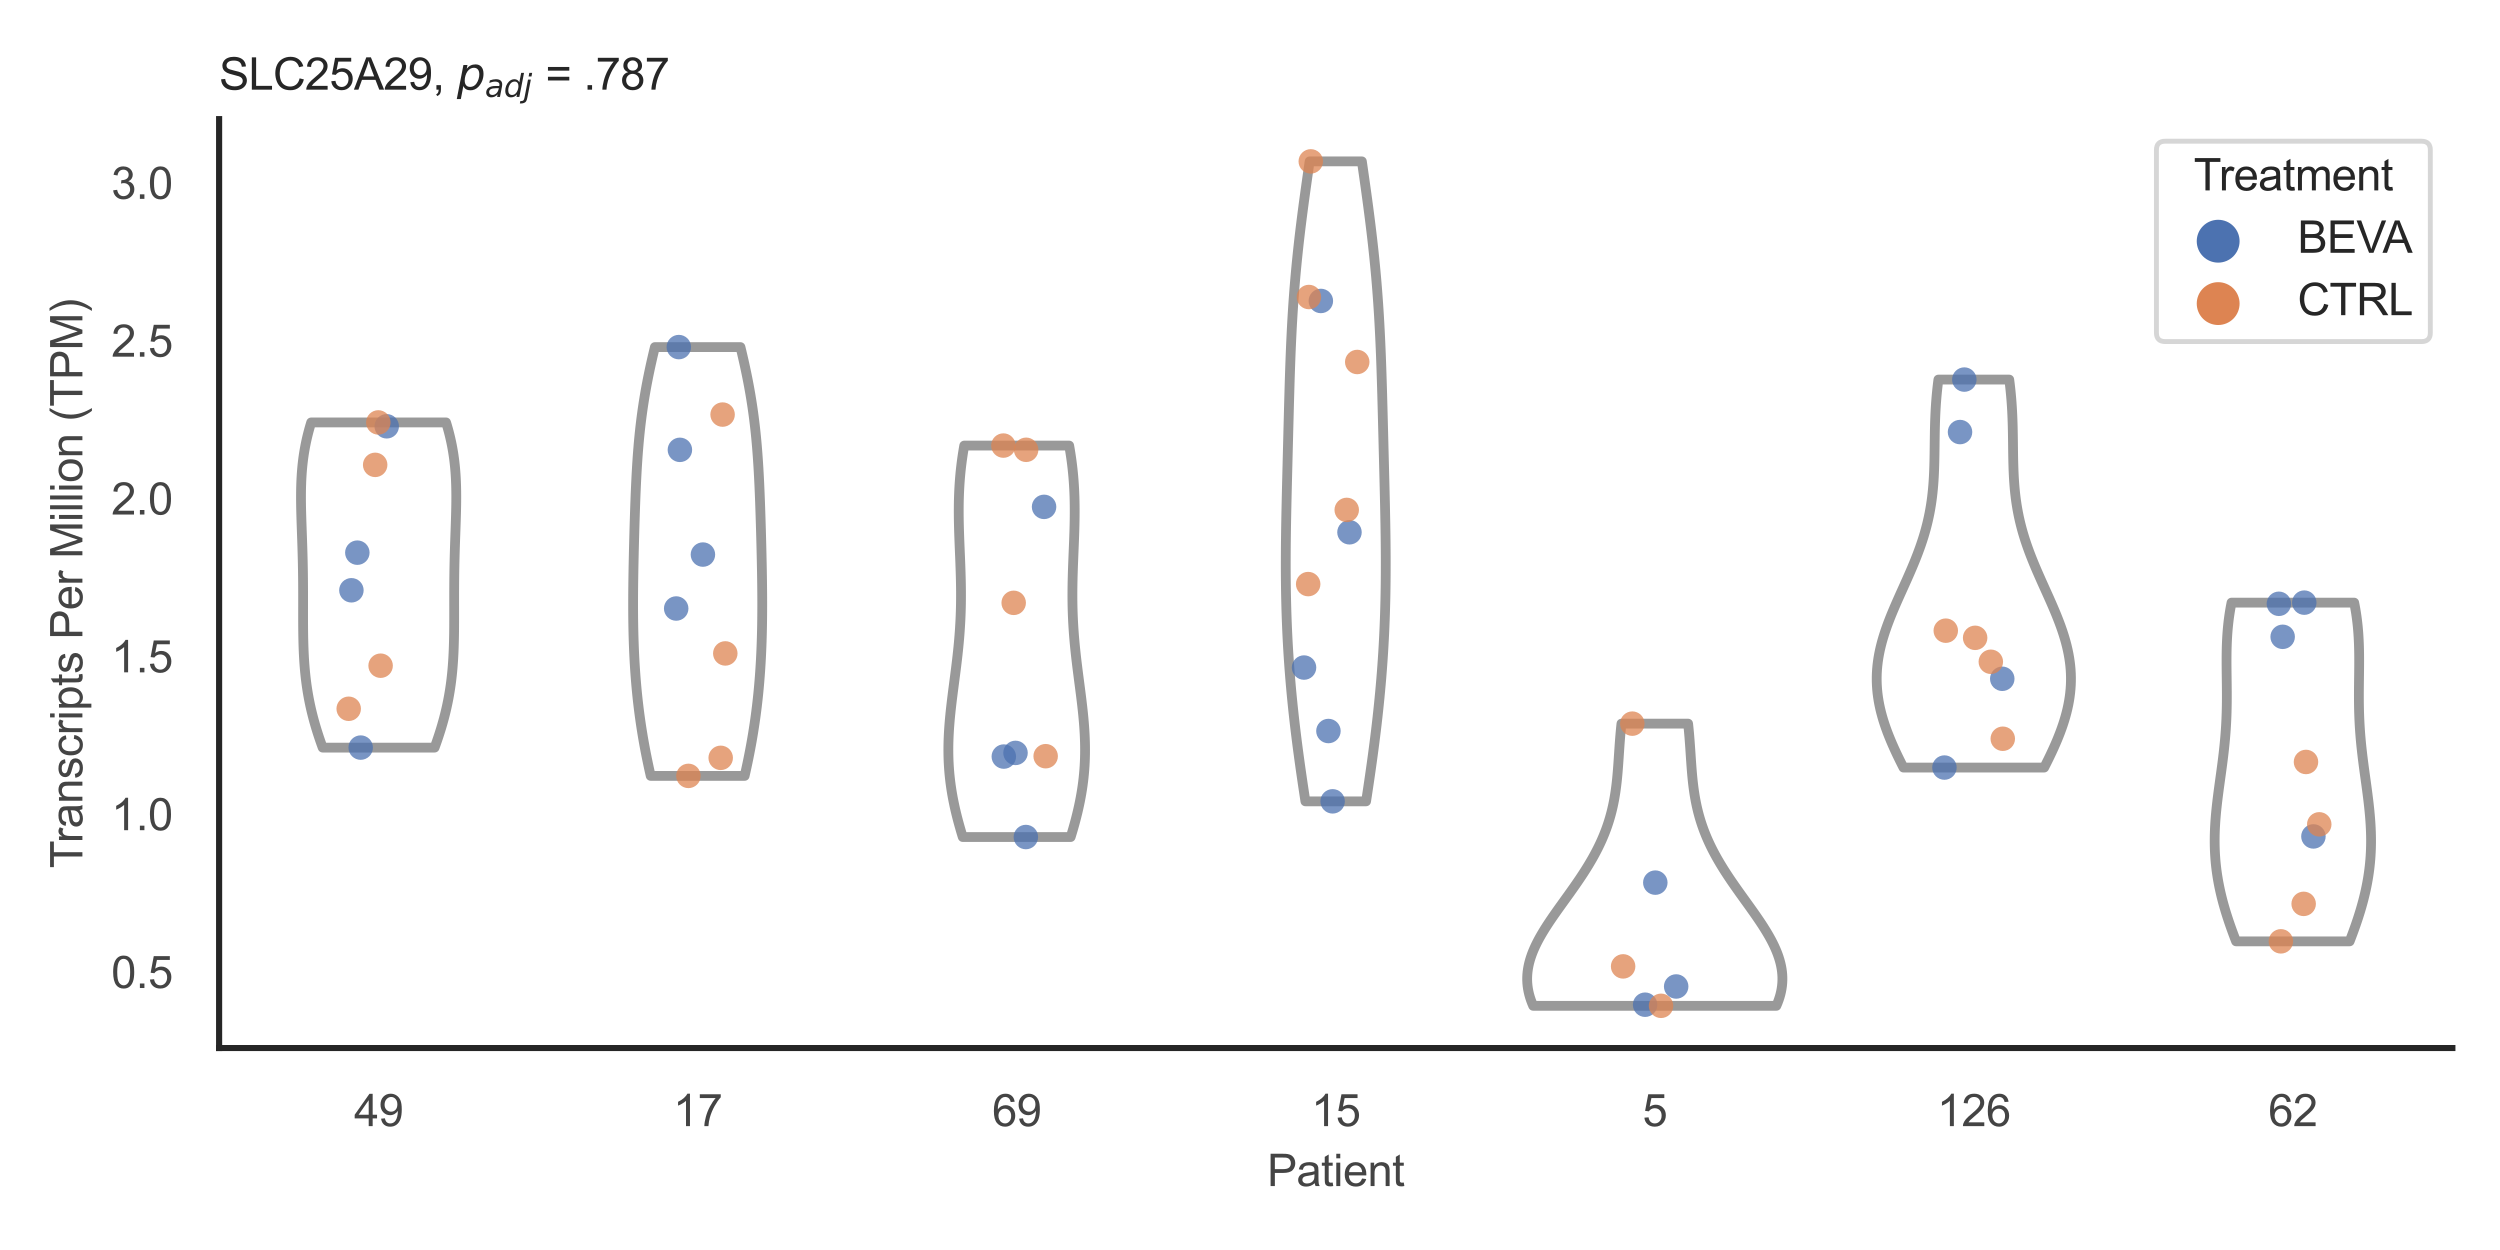 <?xml version="1.0" encoding="utf-8" standalone="no"?>
<!DOCTYPE svg PUBLIC "-//W3C//DTD SVG 1.1//EN"
  "http://www.w3.org/Graphics/SVG/1.1/DTD/svg11.dtd">
<svg xmlns:xlink="http://www.w3.org/1999/xlink" width="510.236pt" height="255.118pt" viewBox="0 0 510.236 255.118" xmlns="http://www.w3.org/2000/svg" version="1.1">
 <defs>
  <style type="text/css">*{stroke-linejoin: round; stroke-linecap: butt}</style>
 </defs>
 <g id="figure_1">
  <g id="patch_1">
   <path d="M 0 255.118 
L 510.236 255.118 
L 510.236 0 
L 0 0 
z
" style="fill: #ffffff"/>
  </g>
  <g id="axes_1">
   <g id="patch_2">
    <path d="M 44.72 213.898 
L 500.516 213.898 
L 500.516 24.32 
L 44.72 24.32 
z
" style="fill: #ffffff"/>
   </g>
   <g id="matplotlib.axis_1">
    <g id="xtick_1">
     <g id="text_1">
      <!-- 49 -->
      <g style="fill: #444444" transform="translate(72.272 229.84)scale(0.09 -0.09)">
       <defs>
        <path id="ArialMT-34" d="M 2069 0 
L 2069 1097 
L 81 1097 
L 81 1613 
L 2172 4581 
L 2631 4581 
L 2631 1613 
L 3250 1613 
L 3250 1097 
L 2631 1097 
L 2631 0 
L 2069 0 
z
M 2069 1613 
L 2069 3678 
L 634 1613 
L 2069 1613 
z
" transform="scale(0.016)"/>
        <path id="ArialMT-39" d="M 350 1059 
L 891 1109 
Q 959 728 1153 556 
Q 1347 384 1650 384 
Q 1909 384 2104 503 
Q 2300 622 2425 820 
Q 2550 1019 2634 1356 
Q 2719 1694 2719 2044 
Q 2719 2081 2716 2156 
Q 2547 1888 2255 1720 
Q 1963 1553 1622 1553 
Q 1053 1553 659 1965 
Q 266 2378 266 3053 
Q 266 3750 677 4175 
Q 1088 4600 1706 4600 
Q 2153 4600 2523 4359 
Q 2894 4119 3086 3673 
Q 3278 3228 3278 2384 
Q 3278 1506 3087 986 
Q 2897 466 2520 194 
Q 2144 -78 1638 -78 
Q 1100 -78 759 220 
Q 419 519 350 1059 
z
M 2653 3081 
Q 2653 3566 2395 3850 
Q 2138 4134 1775 4134 
Q 1400 4134 1122 3828 
Q 844 3522 844 3034 
Q 844 2597 1108 2323 
Q 1372 2050 1759 2050 
Q 2150 2050 2401 2323 
Q 2653 2597 2653 3081 
z
" transform="scale(0.016)"/>
       </defs>
       <use xlink:href="#ArialMT-34"/>
       <use xlink:href="#ArialMT-39" x="55.615"/>
      </g>
     </g>
    </g>
    <g id="xtick_2">
     <g id="text_2">
      <!-- 17 -->
      <g style="fill: #444444" transform="translate(137.386 229.84)scale(0.09 -0.09)">
       <defs>
        <path id="ArialMT-31" d="M 2384 0 
L 1822 0 
L 1822 3584 
Q 1619 3391 1289 3197 
Q 959 3003 697 2906 
L 697 3450 
Q 1169 3672 1522 3987 
Q 1875 4303 2022 4600 
L 2384 4600 
L 2384 0 
z
" transform="scale(0.016)"/>
        <path id="ArialMT-37" d="M 303 3981 
L 303 4522 
L 3269 4522 
L 3269 4084 
Q 2831 3619 2401 2847 
Q 1972 2075 1738 1259 
Q 1569 684 1522 0 
L 944 0 
Q 953 541 1156 1306 
Q 1359 2072 1739 2783 
Q 2119 3494 2547 3981 
L 303 3981 
z
" transform="scale(0.016)"/>
       </defs>
       <use xlink:href="#ArialMT-31"/>
       <use xlink:href="#ArialMT-37" x="55.615"/>
      </g>
     </g>
    </g>
    <g id="xtick_3">
     <g id="text_3">
      <!-- 69 -->
      <g style="fill: #444444" transform="translate(202.5 229.84)scale(0.09 -0.09)">
       <defs>
        <path id="ArialMT-36" d="M 3184 3459 
L 2625 3416 
Q 2550 3747 2413 3897 
Q 2184 4138 1850 4138 
Q 1581 4138 1378 3988 
Q 1113 3794 959 3422 
Q 806 3050 800 2363 
Q 1003 2672 1297 2822 
Q 1591 2972 1913 2972 
Q 2475 2972 2870 2558 
Q 3266 2144 3266 1488 
Q 3266 1056 3080 686 
Q 2894 316 2569 119 
Q 2244 -78 1831 -78 
Q 1128 -78 684 439 
Q 241 956 241 2144 
Q 241 3472 731 4075 
Q 1159 4600 1884 4600 
Q 2425 4600 2770 4297 
Q 3116 3994 3184 3459 
z
M 888 1484 
Q 888 1194 1011 928 
Q 1134 663 1356 523 
Q 1578 384 1822 384 
Q 2178 384 2434 671 
Q 2691 959 2691 1453 
Q 2691 1928 2437 2201 
Q 2184 2475 1800 2475 
Q 1419 2475 1153 2201 
Q 888 1928 888 1484 
z
" transform="scale(0.016)"/>
       </defs>
       <use xlink:href="#ArialMT-36"/>
       <use xlink:href="#ArialMT-39" x="55.615"/>
      </g>
     </g>
    </g>
    <g id="xtick_4">
     <g id="text_4">
      <!-- 15 -->
      <g style="fill: #444444" transform="translate(267.613 229.84)scale(0.09 -0.09)">
       <defs>
        <path id="ArialMT-35" d="M 266 1200 
L 856 1250 
Q 922 819 1161 601 
Q 1400 384 1738 384 
Q 2144 384 2425 690 
Q 2706 997 2706 1503 
Q 2706 1984 2436 2262 
Q 2166 2541 1728 2541 
Q 1456 2541 1237 2417 
Q 1019 2294 894 2097 
L 366 2166 
L 809 4519 
L 3088 4519 
L 3088 3981 
L 1259 3981 
L 1013 2750 
Q 1425 3038 1878 3038 
Q 2478 3038 2890 2622 
Q 3303 2206 3303 1553 
Q 3303 931 2941 478 
Q 2500 -78 1738 -78 
Q 1113 -78 717 272 
Q 322 622 266 1200 
z
" transform="scale(0.016)"/>
       </defs>
       <use xlink:href="#ArialMT-31"/>
       <use xlink:href="#ArialMT-35" x="55.615"/>
      </g>
     </g>
    </g>
    <g id="xtick_5">
     <g id="text_5">
      <!-- 5 -->
      <g style="fill: #444444" transform="translate(335.229 229.84)scale(0.09 -0.09)">
       <use xlink:href="#ArialMT-35"/>
      </g>
     </g>
    </g>
    <g id="xtick_6">
     <g id="text_6">
      <!-- 126 -->
      <g style="fill: #444444" transform="translate(395.338 229.84)scale(0.09 -0.09)">
       <defs>
        <path id="ArialMT-32" d="M 3222 541 
L 3222 0 
L 194 0 
Q 188 203 259 391 
Q 375 700 629 1000 
Q 884 1300 1366 1694 
Q 2113 2306 2375 2664 
Q 2638 3022 2638 3341 
Q 2638 3675 2398 3904 
Q 2159 4134 1775 4134 
Q 1369 4134 1125 3890 
Q 881 3647 878 3216 
L 300 3275 
Q 359 3922 746 4261 
Q 1134 4600 1788 4600 
Q 2447 4600 2831 4234 
Q 3216 3869 3216 3328 
Q 3216 3053 3103 2787 
Q 2991 2522 2730 2228 
Q 2469 1934 1863 1422 
Q 1356 997 1212 845 
Q 1069 694 975 541 
L 3222 541 
z
" transform="scale(0.016)"/>
       </defs>
       <use xlink:href="#ArialMT-31"/>
       <use xlink:href="#ArialMT-32" x="55.615"/>
       <use xlink:href="#ArialMT-36" x="111.23"/>
      </g>
     </g>
    </g>
    <g id="xtick_7">
     <g id="text_7">
      <!-- 62 -->
      <g style="fill: #444444" transform="translate(462.955 229.84)scale(0.09 -0.09)">
       <use xlink:href="#ArialMT-36"/>
       <use xlink:href="#ArialMT-32" x="55.615"/>
      </g>
     </g>
    </g>
    <g id="text_8">
     <!-- Patient -->
     <g style="fill: #444444" transform="translate(258.609 242.071)scale(0.09 -0.09)">
      <defs>
       <path id="ArialMT-50" d="M 494 0 
L 494 4581 
L 2222 4581 
Q 2678 4581 2919 4538 
Q 3256 4481 3484 4323 
Q 3713 4166 3852 3881 
Q 3991 3597 3991 3256 
Q 3991 2672 3619 2267 
Q 3247 1863 2275 1863 
L 1100 1863 
L 1100 0 
L 494 0 
z
M 1100 2403 
L 2284 2403 
Q 2872 2403 3119 2622 
Q 3366 2841 3366 3238 
Q 3366 3525 3220 3729 
Q 3075 3934 2838 4000 
Q 2684 4041 2272 4041 
L 1100 4041 
L 1100 2403 
z
" transform="scale(0.016)"/>
       <path id="ArialMT-61" d="M 2588 409 
Q 2275 144 1986 34 
Q 1697 -75 1366 -75 
Q 819 -75 525 192 
Q 231 459 231 875 
Q 231 1119 342 1320 
Q 453 1522 633 1644 
Q 813 1766 1038 1828 
Q 1203 1872 1538 1913 
Q 2219 1994 2541 2106 
Q 2544 2222 2544 2253 
Q 2544 2597 2384 2738 
Q 2169 2928 1744 2928 
Q 1347 2928 1158 2789 
Q 969 2650 878 2297 
L 328 2372 
Q 403 2725 575 2942 
Q 747 3159 1072 3276 
Q 1397 3394 1825 3394 
Q 2250 3394 2515 3294 
Q 2781 3194 2906 3042 
Q 3031 2891 3081 2659 
Q 3109 2516 3109 2141 
L 3109 1391 
Q 3109 606 3145 398 
Q 3181 191 3288 0 
L 2700 0 
Q 2613 175 2588 409 
z
M 2541 1666 
Q 2234 1541 1622 1453 
Q 1275 1403 1131 1340 
Q 988 1278 909 1158 
Q 831 1038 831 891 
Q 831 666 1001 516 
Q 1172 366 1500 366 
Q 1825 366 2078 508 
Q 2331 650 2450 897 
Q 2541 1088 2541 1459 
L 2541 1666 
z
" transform="scale(0.016)"/>
       <path id="ArialMT-74" d="M 1650 503 
L 1731 6 
Q 1494 -44 1306 -44 
Q 1000 -44 831 53 
Q 663 150 594 308 
Q 525 466 525 972 
L 525 2881 
L 113 2881 
L 113 3319 
L 525 3319 
L 525 4141 
L 1084 4478 
L 1084 3319 
L 1650 3319 
L 1650 2881 
L 1084 2881 
L 1084 941 
Q 1084 700 1114 631 
Q 1144 563 1211 522 
Q 1278 481 1403 481 
Q 1497 481 1650 503 
z
" transform="scale(0.016)"/>
       <path id="ArialMT-69" d="M 425 3934 
L 425 4581 
L 988 4581 
L 988 3934 
L 425 3934 
z
M 425 0 
L 425 3319 
L 988 3319 
L 988 0 
L 425 0 
z
" transform="scale(0.016)"/>
       <path id="ArialMT-65" d="M 2694 1069 
L 3275 997 
Q 3138 488 2766 206 
Q 2394 -75 1816 -75 
Q 1088 -75 661 373 
Q 234 822 234 1631 
Q 234 2469 665 2931 
Q 1097 3394 1784 3394 
Q 2450 3394 2872 2941 
Q 3294 2488 3294 1666 
Q 3294 1616 3291 1516 
L 816 1516 
Q 847 969 1125 678 
Q 1403 388 1819 388 
Q 2128 388 2347 550 
Q 2566 713 2694 1069 
z
M 847 1978 
L 2700 1978 
Q 2663 2397 2488 2606 
Q 2219 2931 1791 2931 
Q 1403 2931 1139 2672 
Q 875 2413 847 1978 
z
" transform="scale(0.016)"/>
       <path id="ArialMT-6e" d="M 422 0 
L 422 3319 
L 928 3319 
L 928 2847 
Q 1294 3394 1984 3394 
Q 2284 3394 2536 3286 
Q 2788 3178 2913 3003 
Q 3038 2828 3088 2588 
Q 3119 2431 3119 2041 
L 3119 0 
L 2556 0 
L 2556 2019 
Q 2556 2363 2490 2533 
Q 2425 2703 2258 2804 
Q 2091 2906 1866 2906 
Q 1506 2906 1245 2678 
Q 984 2450 984 1813 
L 984 0 
L 422 0 
z
" transform="scale(0.016)"/>
      </defs>
      <use xlink:href="#ArialMT-50"/>
      <use xlink:href="#ArialMT-61" x="66.699"/>
      <use xlink:href="#ArialMT-74" x="122.314"/>
      <use xlink:href="#ArialMT-69" x="150.098"/>
      <use xlink:href="#ArialMT-65" x="172.314"/>
      <use xlink:href="#ArialMT-6e" x="227.93"/>
      <use xlink:href="#ArialMT-74" x="283.545"/>
     </g>
    </g>
   </g>
   <g id="matplotlib.axis_2">
    <g id="ytick_1">
     <g id="text_9">
      <!-- 0.5 -->
      <g style="fill: #444444" transform="translate(22.71 201.65)scale(0.09 -0.09)">
       <defs>
        <path id="ArialMT-30" d="M 266 2259 
Q 266 3072 433 3567 
Q 600 4063 929 4331 
Q 1259 4600 1759 4600 
Q 2128 4600 2406 4451 
Q 2684 4303 2865 4023 
Q 3047 3744 3150 3342 
Q 3253 2941 3253 2259 
Q 3253 1453 3087 958 
Q 2922 463 2592 192 
Q 2263 -78 1759 -78 
Q 1097 -78 719 397 
Q 266 969 266 2259 
z
M 844 2259 
Q 844 1131 1108 757 
Q 1372 384 1759 384 
Q 2147 384 2411 759 
Q 2675 1134 2675 2259 
Q 2675 3391 2411 3762 
Q 2147 4134 1753 4134 
Q 1366 4134 1134 3806 
Q 844 3388 844 2259 
z
" transform="scale(0.016)"/>
        <path id="ArialMT-2e" d="M 581 0 
L 581 641 
L 1222 641 
L 1222 0 
L 581 0 
z
" transform="scale(0.016)"/>
       </defs>
       <use xlink:href="#ArialMT-30"/>
       <use xlink:href="#ArialMT-2e" x="55.615"/>
       <use xlink:href="#ArialMT-35" x="83.398"/>
      </g>
     </g>
    </g>
    <g id="ytick_2">
     <g id="text_10">
      <!-- 1.0 -->
      <g style="fill: #444444" transform="translate(22.71 169.437)scale(0.09 -0.09)">
       <use xlink:href="#ArialMT-31"/>
       <use xlink:href="#ArialMT-2e" x="55.615"/>
       <use xlink:href="#ArialMT-30" x="83.398"/>
      </g>
     </g>
    </g>
    <g id="ytick_3">
     <g id="text_11">
      <!-- 1.5 -->
      <g style="fill: #444444" transform="translate(22.71 137.224)scale(0.09 -0.09)">
       <use xlink:href="#ArialMT-31"/>
       <use xlink:href="#ArialMT-2e" x="55.615"/>
       <use xlink:href="#ArialMT-35" x="83.398"/>
      </g>
     </g>
    </g>
    <g id="ytick_4">
     <g id="text_12">
      <!-- 2.0 -->
      <g style="fill: #444444" transform="translate(22.71 105.012)scale(0.09 -0.09)">
       <use xlink:href="#ArialMT-32"/>
       <use xlink:href="#ArialMT-2e" x="55.615"/>
       <use xlink:href="#ArialMT-30" x="83.398"/>
      </g>
     </g>
    </g>
    <g id="ytick_5">
     <g id="text_13">
      <!-- 2.5 -->
      <g style="fill: #444444" transform="translate(22.71 72.799)scale(0.09 -0.09)">
       <use xlink:href="#ArialMT-32"/>
       <use xlink:href="#ArialMT-2e" x="55.615"/>
       <use xlink:href="#ArialMT-35" x="83.398"/>
      </g>
     </g>
    </g>
    <g id="ytick_6">
     <g id="text_14">
      <!-- 3.0 -->
      <g style="fill: #444444" transform="translate(22.71 40.586)scale(0.09 -0.09)">
       <defs>
        <path id="ArialMT-33" d="M 269 1209 
L 831 1284 
Q 928 806 1161 595 
Q 1394 384 1728 384 
Q 2125 384 2398 659 
Q 2672 934 2672 1341 
Q 2672 1728 2419 1979 
Q 2166 2231 1775 2231 
Q 1616 2231 1378 2169 
L 1441 2663 
Q 1497 2656 1531 2656 
Q 1891 2656 2178 2843 
Q 2466 3031 2466 3422 
Q 2466 3731 2256 3934 
Q 2047 4138 1716 4138 
Q 1388 4138 1169 3931 
Q 950 3725 888 3313 
L 325 3413 
Q 428 3978 793 4289 
Q 1159 4600 1703 4600 
Q 2078 4600 2393 4439 
Q 2709 4278 2876 4000 
Q 3044 3722 3044 3409 
Q 3044 3113 2884 2869 
Q 2725 2625 2413 2481 
Q 2819 2388 3044 2092 
Q 3269 1797 3269 1353 
Q 3269 753 2831 336 
Q 2394 -81 1725 -81 
Q 1122 -81 723 278 
Q 325 638 269 1209 
z
" transform="scale(0.016)"/>
       </defs>
       <use xlink:href="#ArialMT-33"/>
       <use xlink:href="#ArialMT-2e" x="55.615"/>
       <use xlink:href="#ArialMT-30" x="83.398"/>
      </g>
     </g>
    </g>
    <g id="text_15">
     <!-- Transcripts Per Million (TPM) -->
     <g style="fill: #444444" transform="translate(16.816 177.194)rotate(-90)scale(0.09 -0.09)">
      <defs>
       <path id="ArialMT-54" d="M 1659 0 
L 1659 4041 
L 150 4041 
L 150 4581 
L 3781 4581 
L 3781 4041 
L 2266 4041 
L 2266 0 
L 1659 0 
z
" transform="scale(0.016)"/>
       <path id="ArialMT-72" d="M 416 0 
L 416 3319 
L 922 3319 
L 922 2816 
Q 1116 3169 1280 3281 
Q 1444 3394 1641 3394 
Q 1925 3394 2219 3213 
L 2025 2691 
Q 1819 2813 1613 2813 
Q 1428 2813 1281 2702 
Q 1134 2591 1072 2394 
Q 978 2094 978 1738 
L 978 0 
L 416 0 
z
" transform="scale(0.016)"/>
       <path id="ArialMT-73" d="M 197 991 
L 753 1078 
Q 800 744 1014 566 
Q 1228 388 1613 388 
Q 2000 388 2187 545 
Q 2375 703 2375 916 
Q 2375 1106 2209 1216 
Q 2094 1291 1634 1406 
Q 1016 1563 777 1677 
Q 538 1791 414 1992 
Q 291 2194 291 2438 
Q 291 2659 392 2848 
Q 494 3038 669 3163 
Q 800 3259 1026 3326 
Q 1253 3394 1513 3394 
Q 1903 3394 2198 3281 
Q 2494 3169 2634 2976 
Q 2775 2784 2828 2463 
L 2278 2388 
Q 2241 2644 2061 2787 
Q 1881 2931 1553 2931 
Q 1166 2931 1000 2803 
Q 834 2675 834 2503 
Q 834 2394 903 2306 
Q 972 2216 1119 2156 
Q 1203 2125 1616 2013 
Q 2213 1853 2448 1751 
Q 2684 1650 2818 1456 
Q 2953 1263 2953 975 
Q 2953 694 2789 445 
Q 2625 197 2315 61 
Q 2006 -75 1616 -75 
Q 969 -75 630 194 
Q 291 463 197 991 
z
" transform="scale(0.016)"/>
       <path id="ArialMT-63" d="M 2588 1216 
L 3141 1144 
Q 3050 572 2676 248 
Q 2303 -75 1759 -75 
Q 1078 -75 664 370 
Q 250 816 250 1647 
Q 250 2184 428 2587 
Q 606 2991 970 3192 
Q 1334 3394 1763 3394 
Q 2303 3394 2647 3120 
Q 2991 2847 3088 2344 
L 2541 2259 
Q 2463 2594 2264 2762 
Q 2066 2931 1784 2931 
Q 1359 2931 1093 2626 
Q 828 2322 828 1663 
Q 828 994 1084 691 
Q 1341 388 1753 388 
Q 2084 388 2306 591 
Q 2528 794 2588 1216 
z
" transform="scale(0.016)"/>
       <path id="ArialMT-70" d="M 422 -1272 
L 422 3319 
L 934 3319 
L 934 2888 
Q 1116 3141 1344 3267 
Q 1572 3394 1897 3394 
Q 2322 3394 2647 3175 
Q 2972 2956 3137 2557 
Q 3303 2159 3303 1684 
Q 3303 1175 3120 767 
Q 2938 359 2589 142 
Q 2241 -75 1856 -75 
Q 1575 -75 1351 44 
Q 1128 163 984 344 
L 984 -1272 
L 422 -1272 
z
M 931 1641 
Q 931 1000 1190 694 
Q 1450 388 1819 388 
Q 2194 388 2461 705 
Q 2728 1022 2728 1688 
Q 2728 2322 2467 2637 
Q 2206 2953 1844 2953 
Q 1484 2953 1207 2617 
Q 931 2281 931 1641 
z
" transform="scale(0.016)"/>
       <path id="ArialMT-20" transform="scale(0.016)"/>
       <path id="ArialMT-4d" d="M 475 0 
L 475 4581 
L 1388 4581 
L 2472 1338 
Q 2622 884 2691 659 
Q 2769 909 2934 1394 
L 4031 4581 
L 4847 4581 
L 4847 0 
L 4263 0 
L 4263 3834 
L 2931 0 
L 2384 0 
L 1059 3900 
L 1059 0 
L 475 0 
z
" transform="scale(0.016)"/>
       <path id="ArialMT-6c" d="M 409 0 
L 409 4581 
L 972 4581 
L 972 0 
L 409 0 
z
" transform="scale(0.016)"/>
       <path id="ArialMT-6f" d="M 213 1659 
Q 213 2581 725 3025 
Q 1153 3394 1769 3394 
Q 2453 3394 2887 2945 
Q 3322 2497 3322 1706 
Q 3322 1066 3130 698 
Q 2938 331 2570 128 
Q 2203 -75 1769 -75 
Q 1072 -75 642 372 
Q 213 819 213 1659 
z
M 791 1659 
Q 791 1022 1069 705 
Q 1347 388 1769 388 
Q 2188 388 2466 706 
Q 2744 1025 2744 1678 
Q 2744 2294 2464 2611 
Q 2184 2928 1769 2928 
Q 1347 2928 1069 2612 
Q 791 2297 791 1659 
z
" transform="scale(0.016)"/>
       <path id="ArialMT-28" d="M 1497 -1347 
Q 1031 -759 709 28 
Q 388 816 388 1659 
Q 388 2403 628 3084 
Q 909 3875 1497 4659 
L 1900 4659 
Q 1522 4009 1400 3731 
Q 1209 3300 1100 2831 
Q 966 2247 966 1656 
Q 966 153 1900 -1347 
L 1497 -1347 
z
" transform="scale(0.016)"/>
       <path id="ArialMT-29" d="M 791 -1347 
L 388 -1347 
Q 1322 153 1322 1656 
Q 1322 2244 1188 2822 
Q 1081 3291 891 3722 
Q 769 4003 388 4659 
L 791 4659 
Q 1378 3875 1659 3084 
Q 1900 2403 1900 1659 
Q 1900 816 1576 28 
Q 1253 -759 791 -1347 
z
" transform="scale(0.016)"/>
      </defs>
      <use xlink:href="#ArialMT-54"/>
      <use xlink:href="#ArialMT-72" x="57.334"/>
      <use xlink:href="#ArialMT-61" x="90.635"/>
      <use xlink:href="#ArialMT-6e" x="146.25"/>
      <use xlink:href="#ArialMT-73" x="201.865"/>
      <use xlink:href="#ArialMT-63" x="251.865"/>
      <use xlink:href="#ArialMT-72" x="301.865"/>
      <use xlink:href="#ArialMT-69" x="335.166"/>
      <use xlink:href="#ArialMT-70" x="357.383"/>
      <use xlink:href="#ArialMT-74" x="412.998"/>
      <use xlink:href="#ArialMT-73" x="440.781"/>
      <use xlink:href="#ArialMT-20" x="490.781"/>
      <use xlink:href="#ArialMT-50" x="518.564"/>
      <use xlink:href="#ArialMT-65" x="585.264"/>
      <use xlink:href="#ArialMT-72" x="640.879"/>
      <use xlink:href="#ArialMT-20" x="674.18"/>
      <use xlink:href="#ArialMT-4d" x="701.963"/>
      <use xlink:href="#ArialMT-69" x="785.264"/>
      <use xlink:href="#ArialMT-6c" x="807.48"/>
      <use xlink:href="#ArialMT-6c" x="829.697"/>
      <use xlink:href="#ArialMT-69" x="851.914"/>
      <use xlink:href="#ArialMT-6f" x="874.131"/>
      <use xlink:href="#ArialMT-6e" x="929.746"/>
      <use xlink:href="#ArialMT-20" x="985.361"/>
      <use xlink:href="#ArialMT-28" x="1013.145"/>
      <use xlink:href="#ArialMT-54" x="1046.445"/>
      <use xlink:href="#ArialMT-50" x="1107.529"/>
      <use xlink:href="#ArialMT-4d" x="1174.229"/>
      <use xlink:href="#ArialMT-29" x="1257.529"/>
     </g>
    </g>
   </g>
   <g id="PolyCollection_1">
    <defs>
     <path id="md70a720071" d="M 88.702 -102.537 
L 65.852 -102.537 
L 65.61 -103.207 
L 65.375 -103.878 
L 65.146 -104.548 
L 64.925 -105.218 
L 64.711 -105.889 
L 64.504 -106.559 
L 64.306 -107.229 
L 64.115 -107.9 
L 63.933 -108.57 
L 63.76 -109.241 
L 63.594 -109.911 
L 63.438 -110.581 
L 63.29 -111.252 
L 63.151 -111.922 
L 63.02 -112.592 
L 62.898 -113.263 
L 62.784 -113.933 
L 62.678 -114.603 
L 62.58 -115.274 
L 62.49 -115.944 
L 62.408 -116.614 
L 62.333 -117.285 
L 62.265 -117.955 
L 62.204 -118.626 
L 62.149 -119.296 
L 62.1 -119.966 
L 62.057 -120.637 
L 62.02 -121.307 
L 61.987 -121.977 
L 61.959 -122.648 
L 61.936 -123.318 
L 61.917 -123.988 
L 61.901 -124.659 
L 61.888 -125.329 
L 61.878 -125.999 
L 61.871 -126.67 
L 61.866 -127.34 
L 61.862 -128.011 
L 61.86 -128.681 
L 61.86 -129.351 
L 61.86 -130.022 
L 61.86 -130.692 
L 61.861 -131.362 
L 61.862 -132.033 
L 61.862 -132.703 
L 61.862 -133.373 
L 61.861 -134.044 
L 61.86 -134.714 
L 61.857 -135.384 
L 61.853 -136.055 
L 61.848 -136.725 
L 61.841 -137.395 
L 61.833 -138.066 
L 61.823 -138.736 
L 61.811 -139.407 
L 61.798 -140.077 
L 61.783 -140.747 
L 61.766 -141.418 
L 61.749 -142.088 
L 61.729 -142.758 
L 61.709 -143.429 
L 61.687 -144.099 
L 61.665 -144.769 
L 61.641 -145.44 
L 61.618 -146.11 
L 61.594 -146.78 
L 61.571 -147.451 
L 61.548 -148.121 
L 61.525 -148.792 
L 61.505 -149.462 
L 61.486 -150.132 
L 61.469 -150.803 
L 61.454 -151.473 
L 61.443 -152.143 
L 61.435 -152.814 
L 61.432 -153.484 
L 61.433 -154.154 
L 61.439 -154.825 
L 61.45 -155.495 
L 61.468 -156.165 
L 61.492 -156.836 
L 61.524 -157.506 
L 61.563 -158.177 
L 61.61 -158.847 
L 61.666 -159.517 
L 61.73 -160.188 
L 61.805 -160.858 
L 61.888 -161.528 
L 61.982 -162.199 
L 62.086 -162.869 
L 62.201 -163.539 
L 62.326 -164.21 
L 62.462 -164.88 
L 62.609 -165.55 
L 62.768 -166.221 
L 62.937 -166.891 
L 63.117 -167.562 
L 63.308 -168.232 
L 63.51 -168.902 
L 91.043 -168.902 
L 91.043 -168.902 
L 91.245 -168.232 
L 91.436 -167.562 
L 91.617 -166.891 
L 91.786 -166.221 
L 91.944 -165.55 
L 92.092 -164.88 
L 92.228 -164.21 
L 92.353 -163.539 
L 92.468 -162.869 
L 92.572 -162.199 
L 92.666 -161.528 
L 92.749 -160.858 
L 92.823 -160.188 
L 92.888 -159.517 
L 92.944 -158.847 
L 92.991 -158.177 
L 93.03 -157.506 
L 93.061 -156.836 
L 93.086 -156.165 
L 93.103 -155.495 
L 93.115 -154.825 
L 93.121 -154.154 
L 93.122 -153.484 
L 93.118 -152.814 
L 93.111 -152.143 
L 93.099 -151.473 
L 93.085 -150.803 
L 93.068 -150.132 
L 93.049 -149.462 
L 93.028 -148.792 
L 93.006 -148.121 
L 92.983 -147.451 
L 92.96 -146.78 
L 92.936 -146.11 
L 92.912 -145.44 
L 92.889 -144.769 
L 92.867 -144.099 
L 92.845 -143.429 
L 92.825 -142.758 
L 92.805 -142.088 
L 92.787 -141.418 
L 92.771 -140.747 
L 92.756 -140.077 
L 92.743 -139.407 
L 92.731 -138.736 
L 92.721 -138.066 
L 92.713 -137.395 
L 92.706 -136.725 
L 92.701 -136.055 
L 92.697 -135.384 
L 92.694 -134.714 
L 92.692 -134.044 
L 92.692 -133.373 
L 92.692 -132.703 
L 92.692 -132.033 
L 92.693 -131.362 
L 92.694 -130.692 
L 92.694 -130.022 
L 92.694 -129.351 
L 92.693 -128.681 
L 92.691 -128.011 
L 92.688 -127.34 
L 92.683 -126.67 
L 92.676 -125.999 
L 92.666 -125.329 
L 92.653 -124.659 
L 92.637 -123.988 
L 92.618 -123.318 
L 92.594 -122.648 
L 92.567 -121.977 
L 92.534 -121.307 
L 92.497 -120.637 
L 92.454 -119.966 
L 92.405 -119.296 
L 92.35 -118.626 
L 92.289 -117.955 
L 92.221 -117.285 
L 92.146 -116.614 
L 92.064 -115.944 
L 91.974 -115.274 
L 91.876 -114.603 
L 91.77 -113.933 
L 91.656 -113.263 
L 91.534 -112.592 
L 91.403 -111.922 
L 91.264 -111.252 
L 91.116 -110.581 
L 90.959 -109.911 
L 90.794 -109.241 
L 90.621 -108.57 
L 90.438 -107.9 
L 90.248 -107.229 
L 90.05 -106.559 
L 89.843 -105.889 
L 89.629 -105.218 
L 89.407 -104.548 
L 89.179 -103.878 
L 88.943 -103.207 
L 88.702 -102.537 
z
" style="stroke: #999999; stroke-width: 2"/>
    </defs>
    <g clip-path="url(#pe319710241)">
     <use xlink:href="#md70a720071" x="0" y="255.118" style="fill: #ffffff; stroke: #999999; stroke-width: 2"/>
    </g>
   </g>
   <g id="PolyCollection_2">
    <defs>
     <path id="m8d3149af10" d="M 151.978 -96.764 
L 132.803 -96.764 
L 132.603 -97.648 
L 132.409 -98.532 
L 132.221 -99.416 
L 132.038 -100.3 
L 131.86 -101.184 
L 131.689 -102.068 
L 131.524 -102.952 
L 131.364 -103.836 
L 131.211 -104.72 
L 131.065 -105.604 
L 130.924 -106.488 
L 130.79 -107.372 
L 130.662 -108.256 
L 130.54 -109.14 
L 130.424 -110.024 
L 130.315 -110.908 
L 130.211 -111.792 
L 130.113 -112.676 
L 130.021 -113.56 
L 129.935 -114.444 
L 129.855 -115.328 
L 129.78 -116.212 
L 129.71 -117.096 
L 129.646 -117.98 
L 129.587 -118.864 
L 129.533 -119.748 
L 129.483 -120.632 
L 129.439 -121.516 
L 129.399 -122.4 
L 129.363 -123.284 
L 129.332 -124.168 
L 129.304 -125.052 
L 129.281 -125.936 
L 129.261 -126.82 
L 129.246 -127.704 
L 129.233 -128.588 
L 129.224 -129.472 
L 129.218 -130.356 
L 129.215 -131.24 
L 129.214 -132.124 
L 129.217 -133.008 
L 129.221 -133.892 
L 129.228 -134.776 
L 129.237 -135.66 
L 129.248 -136.544 
L 129.261 -137.428 
L 129.276 -138.312 
L 129.291 -139.196 
L 129.309 -140.08 
L 129.327 -140.964 
L 129.347 -141.848 
L 129.367 -142.732 
L 129.389 -143.615 
L 129.411 -144.499 
L 129.434 -145.383 
L 129.459 -146.267 
L 129.483 -147.151 
L 129.509 -148.035 
L 129.536 -148.919 
L 129.564 -149.803 
L 129.593 -150.687 
L 129.623 -151.571 
L 129.654 -152.455 
L 129.688 -153.339 
L 129.722 -154.223 
L 129.759 -155.107 
L 129.798 -155.991 
L 129.84 -156.875 
L 129.884 -157.759 
L 129.931 -158.643 
L 129.982 -159.527 
L 130.036 -160.411 
L 130.094 -161.295 
L 130.156 -162.179 
L 130.223 -163.063 
L 130.295 -163.947 
L 130.371 -164.831 
L 130.453 -165.715 
L 130.541 -166.599 
L 130.635 -167.483 
L 130.735 -168.367 
L 130.841 -169.251 
L 130.954 -170.135 
L 131.073 -171.019 
L 131.199 -171.903 
L 131.332 -172.787 
L 131.472 -173.671 
L 131.619 -174.555 
L 131.772 -175.439 
L 131.933 -176.323 
L 132.1 -177.207 
L 132.274 -178.091 
L 132.454 -178.975 
L 132.641 -179.859 
L 132.833 -180.743 
L 133.032 -181.627 
L 133.235 -182.511 
L 133.444 -183.395 
L 133.657 -184.279 
L 151.124 -184.279 
L 151.124 -184.279 
L 151.338 -183.395 
L 151.546 -182.511 
L 151.75 -181.627 
L 151.948 -180.743 
L 152.14 -179.859 
L 152.327 -178.975 
L 152.507 -178.091 
L 152.681 -177.207 
L 152.848 -176.323 
L 153.009 -175.439 
L 153.163 -174.555 
L 153.309 -173.671 
L 153.449 -172.787 
L 153.582 -171.903 
L 153.708 -171.019 
L 153.828 -170.135 
L 153.94 -169.251 
L 154.047 -168.367 
L 154.146 -167.483 
L 154.24 -166.599 
L 154.328 -165.715 
L 154.41 -164.831 
L 154.487 -163.947 
L 154.558 -163.063 
L 154.625 -162.179 
L 154.687 -161.295 
L 154.745 -160.411 
L 154.8 -159.527 
L 154.85 -158.643 
L 154.897 -157.759 
L 154.942 -156.875 
L 154.983 -155.991 
L 155.022 -155.107 
L 155.059 -154.223 
L 155.094 -153.339 
L 155.127 -152.455 
L 155.158 -151.571 
L 155.188 -150.687 
L 155.217 -149.803 
L 155.245 -148.919 
L 155.272 -148.035 
L 155.298 -147.151 
L 155.323 -146.267 
L 155.347 -145.383 
L 155.37 -144.499 
L 155.393 -143.615 
L 155.414 -142.732 
L 155.435 -141.848 
L 155.454 -140.964 
L 155.473 -140.08 
L 155.49 -139.196 
L 155.506 -138.312 
L 155.52 -137.428 
L 155.533 -136.544 
L 155.544 -135.66 
L 155.553 -134.776 
L 155.56 -133.892 
L 155.565 -133.008 
L 155.567 -132.124 
L 155.566 -131.24 
L 155.563 -130.356 
L 155.557 -129.472 
L 155.548 -128.588 
L 155.536 -127.704 
L 155.52 -126.82 
L 155.5 -125.936 
L 155.477 -125.052 
L 155.45 -124.168 
L 155.418 -123.284 
L 155.383 -122.4 
L 155.342 -121.516 
L 155.298 -120.632 
L 155.249 -119.748 
L 155.194 -118.864 
L 155.135 -117.98 
L 155.071 -117.096 
L 155.001 -116.212 
L 154.926 -115.328 
L 154.846 -114.444 
L 154.76 -113.56 
L 154.668 -112.676 
L 154.57 -111.792 
L 154.467 -110.908 
L 154.357 -110.024 
L 154.241 -109.14 
L 154.12 -108.256 
L 153.991 -107.372 
L 153.857 -106.488 
L 153.717 -105.604 
L 153.57 -104.72 
L 153.417 -103.836 
L 153.258 -102.952 
L 153.092 -102.068 
L 152.921 -101.184 
L 152.744 -100.3 
L 152.561 -99.416 
L 152.372 -98.532 
L 152.178 -97.648 
L 151.978 -96.764 
z
" style="stroke: #999999; stroke-width: 2"/>
    </defs>
    <g clip-path="url(#pe319710241)">
     <use xlink:href="#m8d3149af10" x="0" y="255.118" style="fill: #ffffff; stroke: #999999; stroke-width: 2"/>
    </g>
   </g>
   <g id="PolyCollection_3">
    <defs>
     <path id="m64e9cf2019" d="M 218.519 -84.285 
L 196.49 -84.285 
L 196.244 -85.092 
L 196.007 -85.899 
L 195.778 -86.706 
L 195.557 -87.513 
L 195.346 -88.32 
L 195.145 -89.127 
L 194.955 -89.934 
L 194.776 -90.741 
L 194.608 -91.548 
L 194.451 -92.355 
L 194.307 -93.162 
L 194.175 -93.969 
L 194.056 -94.776 
L 193.95 -95.583 
L 193.856 -96.39 
L 193.775 -97.197 
L 193.707 -98.004 
L 193.652 -98.811 
L 193.609 -99.618 
L 193.579 -100.425 
L 193.561 -101.232 
L 193.555 -102.039 
L 193.56 -102.846 
L 193.576 -103.653 
L 193.603 -104.46 
L 193.639 -105.267 
L 193.685 -106.074 
L 193.74 -106.882 
L 193.803 -107.689 
L 193.874 -108.496 
L 193.952 -109.303 
L 194.035 -110.11 
L 194.124 -110.917 
L 194.218 -111.724 
L 194.315 -112.531 
L 194.416 -113.338 
L 194.518 -114.145 
L 194.623 -114.952 
L 194.728 -115.759 
L 194.833 -116.566 
L 194.938 -117.373 
L 195.041 -118.18 
L 195.142 -118.987 
L 195.241 -119.794 
L 195.337 -120.601 
L 195.428 -121.408 
L 195.516 -122.215 
L 195.599 -123.022 
L 195.677 -123.829 
L 195.749 -124.636 
L 195.816 -125.443 
L 195.876 -126.25 
L 195.93 -127.057 
L 195.978 -127.864 
L 196.02 -128.671 
L 196.055 -129.478 
L 196.084 -130.285 
L 196.106 -131.092 
L 196.122 -131.899 
L 196.131 -132.706 
L 196.135 -133.513 
L 196.134 -134.32 
L 196.127 -135.127 
L 196.115 -135.934 
L 196.099 -136.741 
L 196.079 -137.548 
L 196.055 -138.355 
L 196.028 -139.162 
L 195.999 -139.969 
L 195.968 -140.776 
L 195.936 -141.583 
L 195.902 -142.39 
L 195.869 -143.197 
L 195.836 -144.004 
L 195.805 -144.811 
L 195.775 -145.618 
L 195.748 -146.425 
L 195.724 -147.232 
L 195.704 -148.039 
L 195.687 -148.846 
L 195.676 -149.653 
L 195.671 -150.46 
L 195.671 -151.267 
L 195.678 -152.074 
L 195.691 -152.881 
L 195.713 -153.688 
L 195.742 -154.495 
L 195.779 -155.302 
L 195.825 -156.109 
L 195.88 -156.916 
L 195.944 -157.723 
L 196.017 -158.53 
L 196.099 -159.337 
L 196.192 -160.144 
L 196.293 -160.951 
L 196.405 -161.758 
L 196.525 -162.565 
L 196.655 -163.372 
L 196.795 -164.179 
L 218.214 -164.179 
L 218.214 -164.179 
L 218.353 -163.372 
L 218.483 -162.565 
L 218.604 -161.758 
L 218.715 -160.951 
L 218.817 -160.144 
L 218.909 -159.337 
L 218.992 -158.53 
L 219.065 -157.723 
L 219.129 -156.916 
L 219.184 -156.109 
L 219.23 -155.302 
L 219.267 -154.495 
L 219.296 -153.688 
L 219.317 -152.881 
L 219.331 -152.074 
L 219.338 -151.267 
L 219.338 -150.46 
L 219.332 -149.653 
L 219.321 -148.846 
L 219.305 -148.039 
L 219.285 -147.232 
L 219.261 -146.425 
L 219.233 -145.618 
L 219.204 -144.811 
L 219.172 -144.004 
L 219.14 -143.197 
L 219.106 -142.39 
L 219.073 -141.583 
L 219.041 -140.776 
L 219.01 -139.969 
L 218.98 -139.162 
L 218.954 -138.355 
L 218.93 -137.548 
L 218.91 -136.741 
L 218.894 -135.934 
L 218.882 -135.127 
L 218.875 -134.32 
L 218.873 -133.513 
L 218.877 -132.706 
L 218.887 -131.899 
L 218.903 -131.092 
L 218.925 -130.285 
L 218.954 -129.478 
L 218.989 -128.671 
L 219.03 -127.864 
L 219.078 -127.057 
L 219.133 -126.25 
L 219.193 -125.443 
L 219.26 -124.636 
L 219.332 -123.829 
L 219.41 -123.022 
L 219.493 -122.215 
L 219.58 -121.408 
L 219.672 -120.601 
L 219.768 -119.794 
L 219.866 -118.987 
L 219.968 -118.18 
L 220.071 -117.373 
L 220.176 -116.566 
L 220.281 -115.759 
L 220.386 -114.952 
L 220.49 -114.145 
L 220.593 -113.338 
L 220.694 -112.531 
L 220.791 -111.724 
L 220.885 -110.917 
L 220.974 -110.11 
L 221.057 -109.303 
L 221.135 -108.496 
L 221.205 -107.689 
L 221.268 -106.882 
L 221.323 -106.074 
L 221.37 -105.267 
L 221.406 -104.46 
L 221.433 -103.653 
L 221.449 -102.846 
L 221.454 -102.039 
L 221.448 -101.232 
L 221.43 -100.425 
L 221.399 -99.618 
L 221.357 -98.811 
L 221.301 -98.004 
L 221.233 -97.197 
L 221.153 -96.39 
L 221.059 -95.583 
L 220.952 -94.776 
L 220.833 -93.969 
L 220.701 -93.162 
L 220.557 -92.355 
L 220.401 -91.548 
L 220.233 -90.741 
L 220.054 -89.934 
L 219.863 -89.127 
L 219.663 -88.32 
L 219.452 -87.513 
L 219.231 -86.706 
L 219.002 -85.899 
L 218.764 -85.092 
L 218.519 -84.285 
z
" style="stroke: #999999; stroke-width: 2"/>
    </defs>
    <g clip-path="url(#pe319710241)">
     <use xlink:href="#m64e9cf2019" x="0" y="255.118" style="fill: #ffffff; stroke: #999999; stroke-width: 2"/>
    </g>
   </g>
   <g id="PolyCollection_4">
    <defs>
     <path id="me135bb27d8" d="M 278.81 -91.57 
L 266.426 -91.57 
L 266.225 -92.889 
L 266.026 -94.208 
L 265.83 -95.528 
L 265.638 -96.847 
L 265.448 -98.166 
L 265.263 -99.485 
L 265.082 -100.805 
L 264.905 -102.124 
L 264.733 -103.443 
L 264.566 -104.763 
L 264.404 -106.082 
L 264.248 -107.401 
L 264.098 -108.721 
L 263.953 -110.04 
L 263.815 -111.359 
L 263.683 -112.679 
L 263.557 -113.998 
L 263.438 -115.317 
L 263.326 -116.636 
L 263.22 -117.956 
L 263.121 -119.275 
L 263.028 -120.594 
L 262.943 -121.914 
L 262.864 -123.233 
L 262.792 -124.552 
L 262.726 -125.872 
L 262.668 -127.191 
L 262.615 -128.51 
L 262.569 -129.83 
L 262.53 -131.149 
L 262.497 -132.468 
L 262.469 -133.787 
L 262.448 -135.107 
L 262.432 -136.426 
L 262.421 -137.745 
L 262.415 -139.065 
L 262.415 -140.384 
L 262.418 -141.703 
L 262.426 -143.023 
L 262.438 -144.342 
L 262.454 -145.661 
L 262.472 -146.98 
L 262.494 -148.3 
L 262.518 -149.619 
L 262.544 -150.938 
L 262.572 -152.258 
L 262.602 -153.577 
L 262.633 -154.896 
L 262.664 -156.216 
L 262.697 -157.535 
L 262.73 -158.854 
L 262.764 -160.174 
L 262.797 -161.493 
L 262.831 -162.812 
L 262.865 -164.131 
L 262.899 -165.451 
L 262.932 -166.77 
L 262.966 -168.089 
L 263 -169.409 
L 263.035 -170.728 
L 263.069 -172.047 
L 263.105 -173.367 
L 263.142 -174.686 
L 263.18 -176.005 
L 263.219 -177.325 
L 263.261 -178.644 
L 263.305 -179.963 
L 263.352 -181.282 
L 263.401 -182.602 
L 263.455 -183.921 
L 263.512 -185.24 
L 263.574 -186.56 
L 263.64 -187.879 
L 263.711 -189.198 
L 263.788 -190.518 
L 263.87 -191.837 
L 263.957 -193.156 
L 264.051 -194.476 
L 264.151 -195.795 
L 264.257 -197.114 
L 264.37 -198.433 
L 264.488 -199.753 
L 264.613 -201.072 
L 264.745 -202.391 
L 264.882 -203.711 
L 265.025 -205.03 
L 265.174 -206.349 
L 265.328 -207.669 
L 265.488 -208.988 
L 265.653 -210.307 
L 265.822 -211.626 
L 265.995 -212.946 
L 266.172 -214.265 
L 266.352 -215.584 
L 266.535 -216.904 
L 266.72 -218.223 
L 266.907 -219.542 
L 267.096 -220.862 
L 267.286 -222.181 
L 277.95 -222.181 
L 277.95 -222.181 
L 278.14 -220.862 
L 278.329 -219.542 
L 278.516 -218.223 
L 278.702 -216.904 
L 278.885 -215.584 
L 279.065 -214.265 
L 279.242 -212.946 
L 279.415 -211.626 
L 279.584 -210.307 
L 279.748 -208.988 
L 279.908 -207.669 
L 280.062 -206.349 
L 280.211 -205.03 
L 280.354 -203.711 
L 280.492 -202.391 
L 280.623 -201.072 
L 280.748 -199.753 
L 280.867 -198.433 
L 280.979 -197.114 
L 281.085 -195.795 
L 281.185 -194.476 
L 281.279 -193.156 
L 281.367 -191.837 
L 281.449 -190.518 
L 281.525 -189.198 
L 281.596 -187.879 
L 281.662 -186.56 
L 281.724 -185.24 
L 281.781 -183.921 
L 281.835 -182.602 
L 281.885 -181.282 
L 281.931 -179.963 
L 281.975 -178.644 
L 282.017 -177.325 
L 282.057 -176.005 
L 282.095 -174.686 
L 282.131 -173.367 
L 282.167 -172.047 
L 282.202 -170.728 
L 282.236 -169.409 
L 282.27 -168.089 
L 282.304 -166.77 
L 282.338 -165.451 
L 282.371 -164.131 
L 282.405 -162.812 
L 282.439 -161.493 
L 282.472 -160.174 
L 282.506 -158.854 
L 282.539 -157.535 
L 282.572 -156.216 
L 282.604 -154.896 
L 282.635 -153.577 
L 282.664 -152.258 
L 282.692 -150.938 
L 282.718 -149.619 
L 282.743 -148.3 
L 282.764 -146.98 
L 282.783 -145.661 
L 282.798 -144.342 
L 282.81 -143.023 
L 282.818 -141.703 
L 282.822 -140.384 
L 282.821 -139.065 
L 282.815 -137.745 
L 282.805 -136.426 
L 282.789 -135.107 
L 282.767 -133.787 
L 282.74 -132.468 
L 282.706 -131.149 
L 282.667 -129.83 
L 282.621 -128.51 
L 282.569 -127.191 
L 282.51 -125.872 
L 282.444 -124.552 
L 282.372 -123.233 
L 282.294 -121.914 
L 282.208 -120.594 
L 282.116 -119.275 
L 282.016 -117.956 
L 281.911 -116.636 
L 281.798 -115.317 
L 281.679 -113.998 
L 281.553 -112.679 
L 281.421 -111.359 
L 281.283 -110.04 
L 281.139 -108.721 
L 280.988 -107.401 
L 280.832 -106.082 
L 280.67 -104.763 
L 280.503 -103.443 
L 280.331 -102.124 
L 280.155 -100.805 
L 279.973 -99.485 
L 279.788 -98.166 
L 279.599 -96.847 
L 279.406 -95.528 
L 279.21 -94.208 
L 279.011 -92.889 
L 278.81 -91.57 
z
" style="stroke: #999999; stroke-width: 2"/>
    </defs>
    <g clip-path="url(#pe319710241)">
     <use xlink:href="#me135bb27d8" x="0" y="255.118" style="fill: #ffffff; stroke: #999999; stroke-width: 2"/>
    </g>
   </g>
   <g id="PolyCollection_5">
    <defs>
     <path id="m5fa53e289a" d="M 362.549 -49.837 
L 312.914 -49.837 
L 312.67 -50.419 
L 312.451 -51.001 
L 312.26 -51.582 
L 312.095 -52.164 
L 311.958 -52.746 
L 311.848 -53.327 
L 311.767 -53.909 
L 311.713 -54.491 
L 311.686 -55.073 
L 311.687 -55.654 
L 311.716 -56.236 
L 311.771 -56.818 
L 311.852 -57.399 
L 311.959 -57.981 
L 312.091 -58.563 
L 312.247 -59.145 
L 312.427 -59.726 
L 312.629 -60.308 
L 312.853 -60.89 
L 313.098 -61.471 
L 313.362 -62.053 
L 313.645 -62.635 
L 313.945 -63.217 
L 314.261 -63.798 
L 314.593 -64.38 
L 314.938 -64.962 
L 315.296 -65.543 
L 315.666 -66.125 
L 316.046 -66.707 
L 316.434 -67.289 
L 316.831 -67.87 
L 317.234 -68.452 
L 317.642 -69.034 
L 318.055 -69.615 
L 318.471 -70.197 
L 318.889 -70.779 
L 319.307 -71.36 
L 319.726 -71.942 
L 320.144 -72.524 
L 320.559 -73.106 
L 320.971 -73.687 
L 321.38 -74.269 
L 321.784 -74.851 
L 322.182 -75.432 
L 322.575 -76.014 
L 322.96 -76.596 
L 323.338 -77.178 
L 323.708 -77.759 
L 324.069 -78.341 
L 324.42 -78.923 
L 324.762 -79.504 
L 325.095 -80.086 
L 325.416 -80.668 
L 325.727 -81.25 
L 326.027 -81.831 
L 326.316 -82.413 
L 326.594 -82.995 
L 326.86 -83.576 
L 327.114 -84.158 
L 327.357 -84.74 
L 327.588 -85.322 
L 327.808 -85.903 
L 328.016 -86.485 
L 328.213 -87.067 
L 328.398 -87.648 
L 328.573 -88.23 
L 328.737 -88.812 
L 328.89 -89.394 
L 329.033 -89.975 
L 329.166 -90.557 
L 329.29 -91.139 
L 329.405 -91.72 
L 329.511 -92.302 
L 329.608 -92.884 
L 329.699 -93.465 
L 329.781 -94.047 
L 329.857 -94.629 
L 329.927 -95.211 
L 329.992 -95.792 
L 330.051 -96.374 
L 330.105 -96.956 
L 330.156 -97.537 
L 330.203 -98.119 
L 330.248 -98.701 
L 330.29 -99.283 
L 330.33 -99.864 
L 330.37 -100.446 
L 330.408 -101.028 
L 330.447 -101.609 
L 330.486 -102.191 
L 330.526 -102.773 
L 330.567 -103.355 
L 330.611 -103.936 
L 330.656 -104.518 
L 330.704 -105.1 
L 330.755 -105.681 
L 330.809 -106.263 
L 330.867 -106.845 
L 330.929 -107.427 
L 344.535 -107.427 
L 344.535 -107.427 
L 344.597 -106.845 
L 344.655 -106.263 
L 344.709 -105.681 
L 344.76 -105.1 
L 344.808 -104.518 
L 344.853 -103.936 
L 344.896 -103.355 
L 344.938 -102.773 
L 344.978 -102.191 
L 345.017 -101.609 
L 345.055 -101.028 
L 345.094 -100.446 
L 345.133 -99.864 
L 345.174 -99.283 
L 345.216 -98.701 
L 345.26 -98.119 
L 345.308 -97.537 
L 345.358 -96.956 
L 345.413 -96.374 
L 345.472 -95.792 
L 345.536 -95.211 
L 345.606 -94.629 
L 345.682 -94.047 
L 345.765 -93.465 
L 345.855 -92.884 
L 345.953 -92.302 
L 346.059 -91.72 
L 346.174 -91.139 
L 346.297 -90.557 
L 346.431 -89.975 
L 346.574 -89.394 
L 346.727 -88.812 
L 346.891 -88.23 
L 347.065 -87.648 
L 347.251 -87.067 
L 347.448 -86.485 
L 347.656 -85.903 
L 347.876 -85.322 
L 348.107 -84.74 
L 348.35 -84.158 
L 348.604 -83.576 
L 348.87 -82.995 
L 349.147 -82.413 
L 349.436 -81.831 
L 349.736 -81.25 
L 350.047 -80.668 
L 350.369 -80.086 
L 350.701 -79.504 
L 351.043 -78.923 
L 351.395 -78.341 
L 351.756 -77.759 
L 352.126 -77.178 
L 352.504 -76.596 
L 352.889 -76.014 
L 353.281 -75.432 
L 353.68 -74.851 
L 354.084 -74.269 
L 354.492 -73.687 
L 354.905 -73.106 
L 355.32 -72.524 
L 355.738 -71.942 
L 356.156 -71.36 
L 356.575 -70.779 
L 356.993 -70.197 
L 357.409 -69.615 
L 357.821 -69.034 
L 358.23 -68.452 
L 358.633 -67.87 
L 359.029 -67.289 
L 359.418 -66.707 
L 359.798 -66.125 
L 360.167 -65.543 
L 360.525 -64.962 
L 360.871 -64.38 
L 361.202 -63.798 
L 361.519 -63.217 
L 361.819 -62.635 
L 362.102 -62.053 
L 362.366 -61.471 
L 362.611 -60.89 
L 362.835 -60.308 
L 363.037 -59.726 
L 363.217 -59.145 
L 363.373 -58.563 
L 363.505 -57.981 
L 363.612 -57.399 
L 363.693 -56.818 
L 363.748 -56.236 
L 363.776 -55.654 
L 363.777 -55.073 
L 363.751 -54.491 
L 363.697 -53.909 
L 363.615 -53.327 
L 363.506 -52.746 
L 363.369 -52.164 
L 363.204 -51.582 
L 363.012 -51.001 
L 362.794 -50.419 
L 362.549 -49.837 
z
" style="stroke: #999999; stroke-width: 2"/>
    </defs>
    <g clip-path="url(#pe319710241)">
     <use xlink:href="#m5fa53e289a" x="0" y="255.118" style="fill: #ffffff; stroke: #999999; stroke-width: 2"/>
    </g>
   </g>
   <g id="PolyCollection_6">
    <defs>
     <path id="mac19422239" d="M 417.205 -98.463 
L 388.486 -98.463 
L 388.081 -99.263 
L 387.683 -100.063 
L 387.295 -100.862 
L 386.916 -101.662 
L 386.549 -102.462 
L 386.194 -103.262 
L 385.853 -104.062 
L 385.526 -104.862 
L 385.215 -105.661 
L 384.921 -106.461 
L 384.645 -107.261 
L 384.387 -108.061 
L 384.15 -108.861 
L 383.933 -109.661 
L 383.738 -110.46 
L 383.565 -111.26 
L 383.415 -112.06 
L 383.289 -112.86 
L 383.186 -113.66 
L 383.108 -114.46 
L 383.055 -115.259 
L 383.026 -116.059 
L 383.023 -116.859 
L 383.044 -117.659 
L 383.091 -118.459 
L 383.162 -119.259 
L 383.257 -120.058 
L 383.376 -120.858 
L 383.518 -121.658 
L 383.683 -122.458 
L 383.87 -123.258 
L 384.077 -124.058 
L 384.305 -124.858 
L 384.551 -125.657 
L 384.815 -126.457 
L 385.095 -127.257 
L 385.389 -128.057 
L 385.698 -128.857 
L 386.018 -129.657 
L 386.35 -130.456 
L 386.69 -131.256 
L 387.037 -132.056 
L 387.39 -132.856 
L 387.748 -133.656 
L 388.108 -134.456 
L 388.469 -135.255 
L 388.829 -136.055 
L 389.188 -136.855 
L 389.542 -137.655 
L 389.892 -138.455 
L 390.235 -139.255 
L 390.57 -140.054 
L 390.897 -140.854 
L 391.213 -141.654 
L 391.518 -142.454 
L 391.812 -143.254 
L 392.092 -144.054 
L 392.359 -144.853 
L 392.612 -145.653 
L 392.85 -146.453 
L 393.073 -147.253 
L 393.281 -148.053 
L 393.474 -148.853 
L 393.652 -149.652 
L 393.815 -150.452 
L 393.962 -151.252 
L 394.096 -152.052 
L 394.215 -152.852 
L 394.321 -153.652 
L 394.413 -154.452 
L 394.494 -155.251 
L 394.564 -156.051 
L 394.623 -156.851 
L 394.672 -157.651 
L 394.713 -158.451 
L 394.746 -159.251 
L 394.772 -160.05 
L 394.794 -160.85 
L 394.81 -161.65 
L 394.824 -162.45 
L 394.835 -163.25 
L 394.845 -164.05 
L 394.854 -164.849 
L 394.865 -165.649 
L 394.877 -166.449 
L 394.891 -167.249 
L 394.91 -168.049 
L 394.932 -168.849 
L 394.959 -169.648 
L 394.992 -170.448 
L 395.032 -171.248 
L 395.078 -172.048 
L 395.131 -172.848 
L 395.192 -173.648 
L 395.26 -174.447 
L 395.337 -175.247 
L 395.422 -176.047 
L 395.515 -176.847 
L 395.616 -177.647 
L 410.075 -177.647 
L 410.075 -177.647 
L 410.177 -176.847 
L 410.27 -176.047 
L 410.354 -175.247 
L 410.431 -174.447 
L 410.5 -173.648 
L 410.56 -172.848 
L 410.614 -172.048 
L 410.66 -171.248 
L 410.699 -170.448 
L 410.732 -169.648 
L 410.759 -168.849 
L 410.782 -168.049 
L 410.8 -167.249 
L 410.815 -166.449 
L 410.827 -165.649 
L 410.837 -164.849 
L 410.847 -164.05 
L 410.856 -163.25 
L 410.867 -162.45 
L 410.881 -161.65 
L 410.898 -160.85 
L 410.919 -160.05 
L 410.945 -159.251 
L 410.979 -158.451 
L 411.019 -157.651 
L 411.069 -156.851 
L 411.128 -156.051 
L 411.197 -155.251 
L 411.278 -154.452 
L 411.371 -153.652 
L 411.476 -152.852 
L 411.596 -152.052 
L 411.729 -151.252 
L 411.877 -150.452 
L 412.039 -149.652 
L 412.217 -148.853 
L 412.41 -148.053 
L 412.618 -147.253 
L 412.841 -146.453 
L 413.08 -145.653 
L 413.332 -144.853 
L 413.599 -144.054 
L 413.88 -143.254 
L 414.173 -142.454 
L 414.478 -141.654 
L 414.795 -140.854 
L 415.121 -140.054 
L 415.456 -139.255 
L 415.799 -138.455 
L 416.149 -137.655 
L 416.504 -136.855 
L 416.862 -136.055 
L 417.222 -135.255 
L 417.583 -134.456 
L 417.943 -133.656 
L 418.301 -132.856 
L 418.654 -132.056 
L 419.002 -131.256 
L 419.342 -130.456 
L 419.673 -129.657 
L 419.993 -128.857 
L 420.302 -128.057 
L 420.597 -127.257 
L 420.877 -126.457 
L 421.14 -125.657 
L 421.386 -124.858 
L 421.614 -124.058 
L 421.821 -123.258 
L 422.008 -122.458 
L 422.173 -121.658 
L 422.315 -120.858 
L 422.434 -120.058 
L 422.53 -119.259 
L 422.601 -118.459 
L 422.647 -117.659 
L 422.668 -116.859 
L 422.665 -116.059 
L 422.637 -115.259 
L 422.583 -114.46 
L 422.505 -113.66 
L 422.403 -112.86 
L 422.276 -112.06 
L 422.126 -111.26 
L 421.953 -110.46 
L 421.758 -109.661 
L 421.541 -108.861 
L 421.304 -108.061 
L 421.047 -107.261 
L 420.77 -106.461 
L 420.476 -105.661 
L 420.165 -104.862 
L 419.839 -104.062 
L 419.497 -103.262 
L 419.142 -102.462 
L 418.775 -101.662 
L 418.396 -100.862 
L 418.008 -100.063 
L 417.61 -99.263 
L 417.205 -98.463 
z
" style="stroke: #999999; stroke-width: 2"/>
    </defs>
    <g clip-path="url(#pe319710241)">
     <use xlink:href="#mac19422239" x="0" y="255.118" style="fill: #ffffff; stroke: #999999; stroke-width: 2"/>
    </g>
   </g>
   <g id="PolyCollection_7">
    <defs>
     <path id="m6c377b4a86" d="M 479.55 -62.996 
L 456.369 -62.996 
L 456.101 -63.694 
L 455.838 -64.393 
L 455.58 -65.091 
L 455.329 -65.789 
L 455.084 -66.487 
L 454.846 -67.186 
L 454.616 -67.884 
L 454.393 -68.582 
L 454.179 -69.28 
L 453.973 -69.979 
L 453.776 -70.677 
L 453.589 -71.375 
L 453.411 -72.073 
L 453.243 -72.772 
L 453.086 -73.47 
L 452.938 -74.168 
L 452.801 -74.866 
L 452.675 -75.565 
L 452.56 -76.263 
L 452.455 -76.961 
L 452.361 -77.659 
L 452.279 -78.358 
L 452.207 -79.056 
L 452.146 -79.754 
L 452.096 -80.452 
L 452.056 -81.151 
L 452.027 -81.849 
L 452.009 -82.547 
L 452 -83.245 
L 452.001 -83.944 
L 452.011 -84.642 
L 452.031 -85.34 
L 452.059 -86.038 
L 452.096 -86.737 
L 452.14 -87.435 
L 452.192 -88.133 
L 452.25 -88.831 
L 452.315 -89.53 
L 452.386 -90.228 
L 452.462 -90.926 
L 452.543 -91.624 
L 452.628 -92.323 
L 452.716 -93.021 
L 452.807 -93.719 
L 452.901 -94.417 
L 452.996 -95.116 
L 453.091 -95.814 
L 453.188 -96.512 
L 453.284 -97.21 
L 453.379 -97.909 
L 453.472 -98.607 
L 453.564 -99.305 
L 453.653 -100.003 
L 453.739 -100.702 
L 453.822 -101.4 
L 453.901 -102.098 
L 453.975 -102.796 
L 454.045 -103.495 
L 454.111 -104.193 
L 454.171 -104.891 
L 454.225 -105.589 
L 454.275 -106.288 
L 454.319 -106.986 
L 454.357 -107.684 
L 454.39 -108.382 
L 454.417 -109.081 
L 454.44 -109.779 
L 454.457 -110.477 
L 454.47 -111.175 
L 454.478 -111.874 
L 454.483 -112.572 
L 454.484 -113.27 
L 454.482 -113.968 
L 454.477 -114.667 
L 454.47 -115.365 
L 454.462 -116.063 
L 454.454 -116.761 
L 454.445 -117.46 
L 454.437 -118.158 
L 454.431 -118.856 
L 454.426 -119.554 
L 454.425 -120.253 
L 454.427 -120.951 
L 454.433 -121.649 
L 454.444 -122.347 
L 454.461 -123.046 
L 454.484 -123.744 
L 454.514 -124.442 
L 454.551 -125.14 
L 454.597 -125.839 
L 454.651 -126.537 
L 454.715 -127.235 
L 454.788 -127.933 
L 454.87 -128.632 
L 454.963 -129.33 
L 455.067 -130.028 
L 455.18 -130.726 
L 455.305 -131.425 
L 455.441 -132.123 
L 480.478 -132.123 
L 480.478 -132.123 
L 480.614 -131.425 
L 480.738 -130.726 
L 480.852 -130.028 
L 480.955 -129.33 
L 481.048 -128.632 
L 481.131 -127.933 
L 481.204 -127.235 
L 481.267 -126.537 
L 481.322 -125.839 
L 481.367 -125.14 
L 481.405 -124.442 
L 481.435 -123.744 
L 481.458 -123.046 
L 481.475 -122.347 
L 481.486 -121.649 
L 481.492 -120.951 
L 481.494 -120.253 
L 481.492 -119.554 
L 481.488 -118.856 
L 481.481 -118.158 
L 481.473 -117.46 
L 481.465 -116.761 
L 481.456 -116.063 
L 481.448 -115.365 
L 481.442 -114.667 
L 481.437 -113.968 
L 481.435 -113.27 
L 481.436 -112.572 
L 481.44 -111.874 
L 481.449 -111.175 
L 481.461 -110.477 
L 481.479 -109.779 
L 481.501 -109.081 
L 481.529 -108.382 
L 481.562 -107.684 
L 481.6 -106.986 
L 481.644 -106.288 
L 481.693 -105.589 
L 481.748 -104.891 
L 481.808 -104.193 
L 481.873 -103.495 
L 481.943 -102.796 
L 482.018 -102.098 
L 482.097 -101.4 
L 482.179 -100.702 
L 482.266 -100.003 
L 482.355 -99.305 
L 482.446 -98.607 
L 482.54 -97.909 
L 482.635 -97.21 
L 482.731 -96.512 
L 482.827 -95.814 
L 482.923 -95.116 
L 483.018 -94.417 
L 483.111 -93.719 
L 483.202 -93.021 
L 483.291 -92.323 
L 483.376 -91.624 
L 483.456 -90.926 
L 483.532 -90.228 
L 483.603 -89.53 
L 483.668 -88.831 
L 483.727 -88.133 
L 483.779 -87.435 
L 483.823 -86.737 
L 483.86 -86.038 
L 483.888 -85.34 
L 483.907 -84.642 
L 483.918 -83.944 
L 483.919 -83.245 
L 483.91 -82.547 
L 483.891 -81.849 
L 483.862 -81.151 
L 483.823 -80.452 
L 483.773 -79.754 
L 483.712 -79.056 
L 483.64 -78.358 
L 483.557 -77.659 
L 483.464 -76.961 
L 483.359 -76.263 
L 483.244 -75.565 
L 483.117 -74.866 
L 482.98 -74.168 
L 482.833 -73.47 
L 482.675 -72.772 
L 482.507 -72.073 
L 482.33 -71.375 
L 482.142 -70.677 
L 481.946 -69.979 
L 481.74 -69.28 
L 481.526 -68.582 
L 481.303 -67.884 
L 481.073 -67.186 
L 480.835 -66.487 
L 480.59 -65.789 
L 480.338 -65.091 
L 480.081 -64.393 
L 479.818 -63.694 
L 479.55 -62.996 
z
" style="stroke: #999999; stroke-width: 2"/>
    </defs>
    <g clip-path="url(#pe319710241)">
     <use xlink:href="#m6c377b4a86" x="0" y="255.118" style="fill: #ffffff; stroke: #999999; stroke-width: 2"/>
    </g>
   </g>
   <g id="PathCollection_1"/>
   <g id="PathCollection_2"/>
   <g id="patch_3">
    <path d="M 44.72 213.898 
L 44.72 24.32 
" style="fill: none; stroke: #262626; stroke-width: 1.25; stroke-linejoin: miter; stroke-linecap: square"/>
   </g>
   <g id="patch_4">
    <path d="M 44.72 213.898 
L 500.516 213.898 
" style="fill: none; stroke: #262626; stroke-width: 1.25; stroke-linejoin: miter; stroke-linecap: square"/>
   </g>
   <g id="PathCollection_3">
    <defs>
     <path id="C0_0_a21bd18669" d="M 0 2.5 
C 0.663 2.5 1.299 2.237 1.768 1.768 
C 2.237 1.299 2.5 0.663 2.5 -0 
C 2.5 -0.663 2.237 -1.299 1.768 -1.768 
C 1.299 -2.237 0.663 -2.5 0 -2.5 
C -0.663 -2.5 -1.299 -2.237 -1.768 -1.768 
C -2.237 -1.299 -2.5 -0.663 -2.5 0 
C -2.5 0.663 -2.237 1.299 -1.768 1.768 
C -1.299 2.237 -0.663 2.5 0 2.5 
z
"/>
    </defs>
    <g clip-path="url(#pe319710241)">
     <use xlink:href="#C0_0_a21bd18669" x="73.615" y="152.581" style="fill: #4c72b0; fill-opacity: 0.75"/>
    </g>
    <g clip-path="url(#pe319710241)">
     <use xlink:href="#C0_0_a21bd18669" x="72.932" y="112.795" style="fill: #4c72b0; fill-opacity: 0.75"/>
    </g>
    <g clip-path="url(#pe319710241)">
     <use xlink:href="#C0_0_a21bd18669" x="71.719" y="120.474" style="fill: #4c72b0; fill-opacity: 0.75"/>
    </g>
    <g clip-path="url(#pe319710241)">
     <use xlink:href="#C0_0_a21bd18669" x="78.928" y="87.003" style="fill: #4c72b0; fill-opacity: 0.75"/>
    </g>
    <g clip-path="url(#pe319710241)">
     <use xlink:href="#C0_0_a21bd18669" x="77.212" y="86.216" style="fill: #dd8452; fill-opacity: 0.75"/>
    </g>
    <g clip-path="url(#pe319710241)">
     <use xlink:href="#C0_0_a21bd18669" x="71.168" y="144.657" style="fill: #dd8452; fill-opacity: 0.75"/>
    </g>
    <g clip-path="url(#pe319710241)">
     <use xlink:href="#C0_0_a21bd18669" x="76.571" y="94.876" style="fill: #dd8452; fill-opacity: 0.75"/>
    </g>
    <g clip-path="url(#pe319710241)">
     <use xlink:href="#C0_0_a21bd18669" x="77.681" y="135.866" style="fill: #dd8452; fill-opacity: 0.75"/>
    </g>
   </g>
   <g id="PathCollection_4">
    <defs>
     <path id="C1_0_aec8549cb3" d="M 0 2.5 
C 0.663 2.5 1.299 2.237 1.768 1.768 
C 2.237 1.299 2.5 0.663 2.5 -0 
C 2.5 -0.663 2.237 -1.299 1.768 -1.768 
C 1.299 -2.237 0.663 -2.5 0 -2.5 
C -0.663 -2.5 -1.299 -2.237 -1.768 -1.768 
C -2.237 -1.299 -2.5 -0.663 -2.5 0 
C -2.5 0.663 -2.237 1.299 -1.768 1.768 
C -1.299 2.237 -0.663 2.5 0 2.5 
z
"/>
    </defs>
    <g clip-path="url(#pe319710241)">
     <use xlink:href="#C1_0_aec8549cb3" x="138.542" y="70.839" style="fill: #4c72b0; fill-opacity: 0.75"/>
    </g>
    <g clip-path="url(#pe319710241)">
     <use xlink:href="#C1_0_aec8549cb3" x="138.006" y="124.194" style="fill: #4c72b0; fill-opacity: 0.75"/>
    </g>
    <g clip-path="url(#pe319710241)">
     <use xlink:href="#C1_0_aec8549cb3" x="143.462" y="113.185" style="fill: #4c72b0; fill-opacity: 0.75"/>
    </g>
    <g clip-path="url(#pe319710241)">
     <use xlink:href="#C1_0_aec8549cb3" x="138.763" y="91.811" style="fill: #4c72b0; fill-opacity: 0.75"/>
    </g>
    <g clip-path="url(#pe319710241)">
     <use xlink:href="#C1_0_aec8549cb3" x="147.09" y="154.671" style="fill: #dd8452; fill-opacity: 0.75"/>
    </g>
    <g clip-path="url(#pe319710241)">
     <use xlink:href="#C1_0_aec8549cb3" x="147.478" y="84.613" style="fill: #dd8452; fill-opacity: 0.75"/>
    </g>
    <g clip-path="url(#pe319710241)">
     <use xlink:href="#C1_0_aec8549cb3" x="148.029" y="133.361" style="fill: #dd8452; fill-opacity: 0.75"/>
    </g>
    <g clip-path="url(#pe319710241)">
     <use xlink:href="#C1_0_aec8549cb3" x="140.503" y="158.354" style="fill: #dd8452; fill-opacity: 0.75"/>
    </g>
   </g>
   <g id="PathCollection_5">
    <defs>
     <path id="C2_0_661a6a70bf" d="M 0 2.5 
C 0.663 2.5 1.299 2.237 1.768 1.768 
C 2.237 1.299 2.5 0.663 2.5 -0 
C 2.5 -0.663 2.237 -1.299 1.768 -1.768 
C 1.299 -2.237 0.663 -2.5 0 -2.5 
C -0.663 -2.5 -1.299 -2.237 -1.768 -1.768 
C -2.237 -1.299 -2.5 -0.663 -2.5 0 
C -2.5 0.663 -2.237 1.299 -1.768 1.768 
C -1.299 2.237 -0.663 2.5 0 2.5 
z
"/>
    </defs>
    <g clip-path="url(#pe319710241)">
     <use xlink:href="#C2_0_661a6a70bf" x="213.088" y="103.449" style="fill: #4c72b0; fill-opacity: 0.75"/>
    </g>
    <g clip-path="url(#pe319710241)">
     <use xlink:href="#C2_0_661a6a70bf" x="207.261" y="153.664" style="fill: #4c72b0; fill-opacity: 0.75"/>
    </g>
    <g clip-path="url(#pe319710241)">
     <use xlink:href="#C2_0_661a6a70bf" x="209.374" y="170.833" style="fill: #4c72b0; fill-opacity: 0.75"/>
    </g>
    <g clip-path="url(#pe319710241)">
     <use xlink:href="#C2_0_661a6a70bf" x="204.873" y="154.411" style="fill: #4c72b0; fill-opacity: 0.75"/>
    </g>
    <g clip-path="url(#pe319710241)">
     <use xlink:href="#C2_0_661a6a70bf" x="204.784" y="90.939" style="fill: #dd8452; fill-opacity: 0.75"/>
    </g>
    <g clip-path="url(#pe319710241)">
     <use xlink:href="#C2_0_661a6a70bf" x="206.889" y="123.036" style="fill: #dd8452; fill-opacity: 0.75"/>
    </g>
    <g clip-path="url(#pe319710241)">
     <use xlink:href="#C2_0_661a6a70bf" x="213.413" y="154.336" style="fill: #dd8452; fill-opacity: 0.75"/>
    </g>
    <g clip-path="url(#pe319710241)">
     <use xlink:href="#C2_0_661a6a70bf" x="209.428" y="91.801" style="fill: #dd8452; fill-opacity: 0.75"/>
    </g>
   </g>
   <g id="PathCollection_6">
    <defs>
     <path id="C3_0_b9dc0b032b" d="M 0 2.5 
C 0.663 2.5 1.299 2.237 1.768 1.768 
C 2.237 1.299 2.5 0.663 2.5 -0 
C 2.5 -0.663 2.237 -1.299 1.768 -1.768 
C 1.299 -2.237 0.663 -2.5 0 -2.5 
C -0.663 -2.5 -1.299 -2.237 -1.768 -1.768 
C -2.237 -1.299 -2.5 -0.663 -2.5 0 
C -2.5 0.663 -2.237 1.299 -1.768 1.768 
C -1.299 2.237 -0.663 2.5 0 2.5 
z
"/>
    </defs>
    <g clip-path="url(#pe319710241)">
     <use xlink:href="#C3_0_b9dc0b032b" x="271.125" y="149.197" style="fill: #4c72b0; fill-opacity: 0.75"/>
    </g>
    <g clip-path="url(#pe319710241)">
     <use xlink:href="#C3_0_b9dc0b032b" x="275.421" y="108.636" style="fill: #4c72b0; fill-opacity: 0.75"/>
    </g>
    <g clip-path="url(#pe319710241)">
     <use xlink:href="#C3_0_b9dc0b032b" x="266.146" y="136.244" style="fill: #4c72b0; fill-opacity: 0.75"/>
    </g>
    <g clip-path="url(#pe319710241)">
     <use xlink:href="#C3_0_b9dc0b032b" x="269.579" y="61.422" style="fill: #4c72b0; fill-opacity: 0.75"/>
    </g>
    <g clip-path="url(#pe319710241)">
     <use xlink:href="#C3_0_b9dc0b032b" x="271.982" y="163.548" style="fill: #4c72b0; fill-opacity: 0.75"/>
    </g>
    <g clip-path="url(#pe319710241)">
     <use xlink:href="#C3_0_b9dc0b032b" x="274.86" y="104.072" style="fill: #dd8452; fill-opacity: 0.75"/>
    </g>
    <g clip-path="url(#pe319710241)">
     <use xlink:href="#C3_0_b9dc0b032b" x="266.991" y="119.21" style="fill: #dd8452; fill-opacity: 0.75"/>
    </g>
    <g clip-path="url(#pe319710241)">
     <use xlink:href="#C3_0_b9dc0b032b" x="277.005" y="73.88" style="fill: #dd8452; fill-opacity: 0.75"/>
    </g>
    <g clip-path="url(#pe319710241)">
     <use xlink:href="#C3_0_b9dc0b032b" x="267.14" y="60.619" style="fill: #dd8452; fill-opacity: 0.75"/>
    </g>
    <g clip-path="url(#pe319710241)">
     <use xlink:href="#C3_0_b9dc0b032b" x="267.523" y="32.937" style="fill: #dd8452; fill-opacity: 0.75"/>
    </g>
   </g>
   <g id="PathCollection_7">
    <defs>
     <path id="C4_0_68d037b5b9" d="M 0 2.5 
C 0.663 2.5 1.299 2.237 1.768 1.768 
C 2.237 1.299 2.5 0.663 2.5 -0 
C 2.5 -0.663 2.237 -1.299 1.768 -1.768 
C 1.299 -2.237 0.663 -2.5 0 -2.5 
C -0.663 -2.5 -1.299 -2.237 -1.768 -1.768 
C -2.237 -1.299 -2.5 -0.663 -2.5 0 
C -2.5 0.663 -2.237 1.299 -1.768 1.768 
C -1.299 2.237 -0.663 2.5 0 2.5 
z
"/>
    </defs>
    <g clip-path="url(#pe319710241)">
     <use xlink:href="#C4_0_68d037b5b9" x="342.098" y="201.335" style="fill: #4c72b0; fill-opacity: 0.75"/>
    </g>
    <g clip-path="url(#pe319710241)">
     <use xlink:href="#C4_0_68d037b5b9" x="337.84" y="180.139" style="fill: #4c72b0; fill-opacity: 0.75"/>
    </g>
    <g clip-path="url(#pe319710241)">
     <use xlink:href="#C4_0_68d037b5b9" x="335.757" y="205.056" style="fill: #4c72b0; fill-opacity: 0.75"/>
    </g>
    <g clip-path="url(#pe319710241)">
     <use xlink:href="#C4_0_68d037b5b9" x="339.009" y="205.281" style="fill: #dd8452; fill-opacity: 0.75"/>
    </g>
    <g clip-path="url(#pe319710241)">
     <use xlink:href="#C4_0_68d037b5b9" x="331.27" y="197.235" style="fill: #dd8452; fill-opacity: 0.75"/>
    </g>
    <g clip-path="url(#pe319710241)">
     <use xlink:href="#C4_0_68d037b5b9" x="333.145" y="147.692" style="fill: #dd8452; fill-opacity: 0.75"/>
    </g>
   </g>
   <g id="PathCollection_8">
    <defs>
     <path id="C5_0_e2f27d05c6" d="M 0 2.5 
C 0.663 2.5 1.299 2.237 1.768 1.768 
C 2.237 1.299 2.5 0.663 2.5 -0 
C 2.5 -0.663 2.237 -1.299 1.768 -1.768 
C 1.299 -2.237 0.663 -2.5 0 -2.5 
C -0.663 -2.5 -1.299 -2.237 -1.768 -1.768 
C -2.237 -1.299 -2.5 -0.663 -2.5 0 
C -2.5 0.663 -2.237 1.299 -1.768 1.768 
C -1.299 2.237 -0.663 2.5 0 2.5 
z
"/>
    </defs>
    <g clip-path="url(#pe319710241)">
     <use xlink:href="#C5_0_e2f27d05c6" x="408.651" y="138.536" style="fill: #4c72b0; fill-opacity: 0.75"/>
    </g>
    <g clip-path="url(#pe319710241)">
     <use xlink:href="#C5_0_e2f27d05c6" x="400.03" y="88.181" style="fill: #4c72b0; fill-opacity: 0.75"/>
    </g>
    <g clip-path="url(#pe319710241)">
     <use xlink:href="#C5_0_e2f27d05c6" x="400.907" y="77.471" style="fill: #4c72b0; fill-opacity: 0.75"/>
    </g>
    <g clip-path="url(#pe319710241)">
     <use xlink:href="#C5_0_e2f27d05c6" x="396.848" y="156.655" style="fill: #4c72b0; fill-opacity: 0.75"/>
    </g>
    <g clip-path="url(#pe319710241)">
     <use xlink:href="#C5_0_e2f27d05c6" x="403.114" y="130.177" style="fill: #dd8452; fill-opacity: 0.75"/>
    </g>
    <g clip-path="url(#pe319710241)">
     <use xlink:href="#C5_0_e2f27d05c6" x="397.122" y="128.717" style="fill: #dd8452; fill-opacity: 0.75"/>
    </g>
    <g clip-path="url(#pe319710241)">
     <use xlink:href="#C5_0_e2f27d05c6" x="406.316" y="135.064" style="fill: #dd8452; fill-opacity: 0.75"/>
    </g>
    <g clip-path="url(#pe319710241)">
     <use xlink:href="#C5_0_e2f27d05c6" x="408.755" y="150.774" style="fill: #dd8452; fill-opacity: 0.75"/>
    </g>
   </g>
   <g id="PathCollection_9">
    <defs>
     <path id="C6_0_c776057b7e" d="M 0 2.5 
C 0.663 2.5 1.299 2.237 1.768 1.768 
C 2.237 1.299 2.5 0.663 2.5 -0 
C 2.5 -0.663 2.237 -1.299 1.768 -1.768 
C 1.299 -2.237 0.663 -2.5 0 -2.5 
C -0.663 -2.5 -1.299 -2.237 -1.768 -1.768 
C -2.237 -1.299 -2.5 -0.663 -2.5 0 
C -2.5 0.663 -2.237 1.299 -1.768 1.768 
C -1.299 2.237 -0.663 2.5 0 2.5 
z
"/>
    </defs>
    <g clip-path="url(#pe319710241)">
     <use xlink:href="#C6_0_c776057b7e" x="470.288" y="122.995" style="fill: #4c72b0; fill-opacity: 0.75"/>
    </g>
    <g clip-path="url(#pe319710241)">
     <use xlink:href="#C6_0_c776057b7e" x="465.878" y="129.969" style="fill: #4c72b0; fill-opacity: 0.75"/>
    </g>
    <g clip-path="url(#pe319710241)">
     <use xlink:href="#C6_0_c776057b7e" x="465.108" y="123.232" style="fill: #4c72b0; fill-opacity: 0.75"/>
    </g>
    <g clip-path="url(#pe319710241)">
     <use xlink:href="#C6_0_c776057b7e" x="472.157" y="170.71" style="fill: #4c72b0; fill-opacity: 0.75"/>
    </g>
    <g clip-path="url(#pe319710241)">
     <use xlink:href="#C6_0_c776057b7e" x="470.64" y="155.512" style="fill: #dd8452; fill-opacity: 0.75"/>
    </g>
    <g clip-path="url(#pe319710241)">
     <use xlink:href="#C6_0_c776057b7e" x="470.165" y="184.475" style="fill: #dd8452; fill-opacity: 0.75"/>
    </g>
    <g clip-path="url(#pe319710241)">
     <use xlink:href="#C6_0_c776057b7e" x="465.512" y="192.122" style="fill: #dd8452; fill-opacity: 0.75"/>
    </g>
    <g clip-path="url(#pe319710241)">
     <use xlink:href="#C6_0_c776057b7e" x="473.347" y="168.242" style="fill: #dd8452; fill-opacity: 0.75"/>
    </g>
   </g>
   <g id="text_16">
    <!-- SLC25A29, $p_{adj}$ = .787 -->
    <g style="fill: #262626" transform="translate(44.72 18.32)scale(0.09 -0.09)">
     <defs>
      <path id="ArialMT-53" d="M 288 1472 
L 859 1522 
Q 900 1178 1048 958 
Q 1197 738 1509 602 
Q 1822 466 2213 466 
Q 2559 466 2825 569 
Q 3091 672 3220 851 
Q 3350 1031 3350 1244 
Q 3350 1459 3225 1620 
Q 3100 1781 2813 1891 
Q 2628 1963 1997 2114 
Q 1366 2266 1113 2400 
Q 784 2572 623 2826 
Q 463 3081 463 3397 
Q 463 3744 659 4045 
Q 856 4347 1234 4503 
Q 1613 4659 2075 4659 
Q 2584 4659 2973 4495 
Q 3363 4331 3572 4012 
Q 3781 3694 3797 3291 
L 3216 3247 
Q 3169 3681 2898 3903 
Q 2628 4125 2100 4125 
Q 1550 4125 1298 3923 
Q 1047 3722 1047 3438 
Q 1047 3191 1225 3031 
Q 1400 2872 2139 2705 
Q 2878 2538 3153 2413 
Q 3553 2228 3743 1945 
Q 3934 1663 3934 1294 
Q 3934 928 3725 604 
Q 3516 281 3123 101 
Q 2731 -78 2241 -78 
Q 1619 -78 1198 103 
Q 778 284 539 648 
Q 300 1013 288 1472 
z
" transform="scale(0.016)"/>
      <path id="ArialMT-4c" d="M 469 0 
L 469 4581 
L 1075 4581 
L 1075 541 
L 3331 541 
L 3331 0 
L 469 0 
z
" transform="scale(0.016)"/>
      <path id="ArialMT-43" d="M 3763 1606 
L 4369 1453 
Q 4178 706 3683 314 
Q 3188 -78 2472 -78 
Q 1731 -78 1267 223 
Q 803 525 561 1097 
Q 319 1669 319 2325 
Q 319 3041 592 3573 
Q 866 4106 1370 4382 
Q 1875 4659 2481 4659 
Q 3169 4659 3637 4309 
Q 4106 3959 4291 3325 
L 3694 3184 
Q 3534 3684 3231 3912 
Q 2928 4141 2469 4141 
Q 1941 4141 1586 3887 
Q 1231 3634 1087 3207 
Q 944 2781 944 2328 
Q 944 1744 1114 1308 
Q 1284 872 1643 656 
Q 2003 441 2422 441 
Q 2931 441 3284 734 
Q 3638 1028 3763 1606 
z
" transform="scale(0.016)"/>
      <path id="ArialMT-41" d="M -9 0 
L 1750 4581 
L 2403 4581 
L 4278 0 
L 3588 0 
L 3053 1388 
L 1138 1388 
L 634 0 
L -9 0 
z
M 1313 1881 
L 2866 1881 
L 2388 3150 
Q 2169 3728 2063 4100 
Q 1975 3659 1816 3225 
L 1313 1881 
z
" transform="scale(0.016)"/>
      <path id="ArialMT-2c" d="M 569 0 
L 569 641 
L 1209 641 
L 1209 0 
Q 1209 -353 1084 -570 
Q 959 -788 688 -906 
L 531 -666 
Q 709 -588 793 -436 
Q 878 -284 888 0 
L 569 0 
z
" transform="scale(0.016)"/>
      <path id="DejaVuSans-Oblique-70" d="M 3175 2156 
Q 3175 2616 2975 2859 
Q 2775 3103 2400 3103 
Q 2144 3103 1911 2972 
Q 1678 2841 1497 2591 
Q 1319 2344 1212 1994 
Q 1106 1644 1106 1300 
Q 1106 863 1306 627 
Q 1506 391 1875 391 
Q 2147 391 2380 519 
Q 2613 647 2778 891 
Q 2956 1147 3065 1494 
Q 3175 1841 3175 2156 
z
M 1394 2969 
Q 1625 3272 1939 3428 
Q 2253 3584 2638 3584 
Q 3175 3584 3472 3232 
Q 3769 2881 3769 2247 
Q 3769 1728 3584 1258 
Q 3400 788 3053 416 
Q 2822 169 2531 39 
Q 2241 -91 1919 -91 
Q 1547 -91 1294 64 
Q 1041 219 916 525 
L 556 -1331 
L -19 -1331 
L 922 3500 
L 1497 3500 
L 1394 2969 
z
" transform="scale(0.016)"/>
      <path id="DejaVuSans-Oblique-61" d="M 3438 1997 
L 3047 0 
L 2472 0 
L 2578 531 
Q 2325 219 2001 64 
Q 1678 -91 1281 -91 
Q 834 -91 548 182 
Q 263 456 263 884 
Q 263 1497 752 1853 
Q 1241 2209 2100 2209 
L 2900 2209 
L 2931 2363 
Q 2938 2388 2941 2417 
Q 2944 2447 2944 2509 
Q 2944 2788 2717 2942 
Q 2491 3097 2081 3097 
Q 1800 3097 1504 3025 
Q 1209 2953 897 2809 
L 997 3341 
Q 1322 3463 1633 3523 
Q 1944 3584 2234 3584 
Q 2853 3584 3176 3315 
Q 3500 3047 3500 2534 
Q 3500 2431 3484 2292 
Q 3469 2153 3438 1997 
z
M 2816 1759 
L 2241 1759 
Q 1534 1759 1195 1570 
Q 856 1381 856 984 
Q 856 709 1029 553 
Q 1203 397 1509 397 
Q 1978 397 2328 733 
Q 2678 1069 2791 1631 
L 2816 1759 
z
" transform="scale(0.016)"/>
      <path id="DejaVuSans-Oblique-64" d="M 2675 525 
Q 2444 222 2128 65 
Q 1813 -91 1428 -91 
Q 903 -91 598 267 
Q 294 625 294 1247 
Q 294 1766 478 2236 
Q 663 2706 1013 3078 
Q 1244 3325 1534 3454 
Q 1825 3584 2144 3584 
Q 2481 3584 2739 3421 
Q 2997 3259 3138 2956 
L 3513 4863 
L 4091 4863 
L 3144 0 
L 2566 0 
L 2675 525 
z
M 891 1350 
Q 891 897 1095 644 
Q 1300 391 1663 391 
Q 1931 391 2161 520 
Q 2391 650 2566 903 
Q 2750 1166 2856 1509 
Q 2963 1853 2963 2188 
Q 2963 2622 2758 2865 
Q 2553 3109 2194 3109 
Q 1922 3109 1687 2981 
Q 1453 2853 1288 2613 
Q 1106 2353 998 2009 
Q 891 1666 891 1350 
z
" transform="scale(0.016)"/>
      <path id="DejaVuSans-Oblique-6a" d="M 928 3500 
L 1503 3500 
L 813 -63 
L 809 -78 
Q 694 -675 544 -897 
Q 403 -1106 132 -1218 
Q -138 -1331 -506 -1331 
L -722 -1331 
L -628 -844 
L -481 -844 
Q -144 -844 -1 -703 
Q 141 -563 238 -63 
L 928 3500 
z
M 1197 4863 
L 1772 4863 
L 1631 4134 
L 1056 4134 
L 1197 4863 
z
" transform="scale(0.016)"/>
      <path id="ArialMT-3d" d="M 3381 2694 
L 356 2694 
L 356 3219 
L 3381 3219 
L 3381 2694 
z
M 3381 1303 
L 356 1303 
L 356 1828 
L 3381 1828 
L 3381 1303 
z
" transform="scale(0.016)"/>
      <path id="ArialMT-38" d="M 1131 2484 
Q 781 2613 612 2850 
Q 444 3088 444 3419 
Q 444 3919 803 4259 
Q 1163 4600 1759 4600 
Q 2359 4600 2725 4251 
Q 3091 3903 3091 3403 
Q 3091 3084 2923 2848 
Q 2756 2613 2416 2484 
Q 2838 2347 3058 2040 
Q 3278 1734 3278 1309 
Q 3278 722 2862 322 
Q 2447 -78 1769 -78 
Q 1091 -78 675 323 
Q 259 725 259 1325 
Q 259 1772 486 2073 
Q 713 2375 1131 2484 
z
M 1019 3438 
Q 1019 3113 1228 2906 
Q 1438 2700 1772 2700 
Q 2097 2700 2305 2904 
Q 2513 3109 2513 3406 
Q 2513 3716 2298 3927 
Q 2084 4138 1766 4138 
Q 1444 4138 1231 3931 
Q 1019 3725 1019 3438 
z
M 838 1322 
Q 838 1081 952 856 
Q 1066 631 1291 507 
Q 1516 384 1775 384 
Q 2178 384 2440 643 
Q 2703 903 2703 1303 
Q 2703 1709 2433 1975 
Q 2163 2241 1756 2241 
Q 1359 2241 1098 1978 
Q 838 1716 838 1322 
z
" transform="scale(0.016)"/>
     </defs>
     <use xlink:href="#ArialMT-53" transform="translate(0 0.203)"/>
     <use xlink:href="#ArialMT-4c" transform="translate(66.699 0.203)"/>
     <use xlink:href="#ArialMT-43" transform="translate(122.314 0.203)"/>
     <use xlink:href="#ArialMT-32" transform="translate(194.531 0.203)"/>
     <use xlink:href="#ArialMT-35" transform="translate(250.146 0.203)"/>
     <use xlink:href="#ArialMT-41" transform="translate(305.762 0.203)"/>
     <use xlink:href="#ArialMT-32" transform="translate(372.461 0.203)"/>
     <use xlink:href="#ArialMT-39" transform="translate(428.076 0.203)"/>
     <use xlink:href="#ArialMT-2c" transform="translate(483.691 0.203)"/>
     <use xlink:href="#ArialMT-20" transform="translate(511.475 0.203)"/>
     <use xlink:href="#DejaVuSans-Oblique-70" transform="translate(539.258 0.203)"/>
     <use xlink:href="#DejaVuSans-Oblique-61" transform="translate(602.734 -16.203)scale(0.7)"/>
     <use xlink:href="#DejaVuSans-Oblique-64" transform="translate(645.63 -16.203)scale(0.7)"/>
     <use xlink:href="#DejaVuSans-Oblique-6a" transform="translate(690.063 -16.203)scale(0.7)"/>
     <use xlink:href="#ArialMT-20" transform="translate(712.246 0.203)"/>
     <use xlink:href="#ArialMT-3d" transform="translate(740.029 0.203)"/>
     <use xlink:href="#ArialMT-20" transform="translate(798.428 0.203)"/>
     <use xlink:href="#ArialMT-2e" transform="translate(826.211 0.203)"/>
     <use xlink:href="#ArialMT-37" transform="translate(853.994 0.203)"/>
     <use xlink:href="#ArialMT-38" transform="translate(909.609 0.203)"/>
     <use xlink:href="#ArialMT-37" transform="translate(965.225 0.203)"/>
    </g>
   </g>
   <g id="legend_1">
    <g id="patch_5">
     <path d="M 441.915 69.712 
L 494.216 69.712 
Q 496.016 69.712 496.016 67.912 
L 496.016 30.62 
Q 496.016 28.82 494.216 28.82 
L 441.915 28.82 
Q 440.115 28.82 440.115 30.62 
L 440.115 67.912 
Q 440.115 69.712 441.915 69.712 
z
" style="fill: #ffffff; opacity: 0.8; stroke: #cccccc; stroke-linejoin: miter"/>
    </g>
    <g id="text_17">
     <!-- Treatment -->
     <g style="fill: #262626" transform="translate(447.729 38.862)scale(0.09 -0.09)">
      <defs>
       <path id="ArialMT-6d" d="M 422 0 
L 422 3319 
L 925 3319 
L 925 2853 
Q 1081 3097 1340 3245 
Q 1600 3394 1931 3394 
Q 2300 3394 2536 3241 
Q 2772 3088 2869 2813 
Q 3263 3394 3894 3394 
Q 4388 3394 4653 3120 
Q 4919 2847 4919 2278 
L 4919 0 
L 4359 0 
L 4359 2091 
Q 4359 2428 4304 2576 
Q 4250 2725 4106 2815 
Q 3963 2906 3769 2906 
Q 3419 2906 3187 2673 
Q 2956 2441 2956 1928 
L 2956 0 
L 2394 0 
L 2394 2156 
Q 2394 2531 2256 2718 
Q 2119 2906 1806 2906 
Q 1569 2906 1367 2781 
Q 1166 2656 1075 2415 
Q 984 2175 984 1722 
L 984 0 
L 422 0 
z
" transform="scale(0.016)"/>
      </defs>
      <use xlink:href="#ArialMT-54"/>
      <use xlink:href="#ArialMT-72" x="57.334"/>
      <use xlink:href="#ArialMT-65" x="90.635"/>
      <use xlink:href="#ArialMT-61" x="146.25"/>
      <use xlink:href="#ArialMT-74" x="201.865"/>
      <use xlink:href="#ArialMT-6d" x="229.648"/>
      <use xlink:href="#ArialMT-65" x="312.949"/>
      <use xlink:href="#ArialMT-6e" x="368.564"/>
      <use xlink:href="#ArialMT-74" x="424.18"/>
     </g>
    </g>
    <g id="PathCollection_10">
     <defs>
      <path id="m9a69dc3de0" d="M 0 3.873 
C 1.027 3.873 2.012 3.465 2.739 2.739 
C 3.465 2.012 3.873 1.027 3.873 0 
C 3.873 -1.027 3.465 -2.012 2.739 -2.739 
C 2.012 -3.465 1.027 -3.873 0 -3.873 
C -1.027 -3.873 -2.012 -3.465 -2.739 -2.739 
C -3.465 -2.012 -3.873 -1.027 -3.873 0 
C -3.873 1.027 -3.465 2.012 -2.739 2.739 
C -2.012 3.465 -1.027 3.873 0 3.873 
z
" style="stroke: #4c72b0"/>
     </defs>
     <g>
      <use xlink:href="#m9a69dc3de0" x="452.715" y="49.23" style="fill: #4c72b0; stroke: #4c72b0"/>
     </g>
    </g>
    <g id="text_18">
     <!-- BEVA -->
     <g style="fill: #262626" transform="translate(468.915 51.593)scale(0.09 -0.09)">
      <defs>
       <path id="ArialMT-42" d="M 469 0 
L 469 4581 
L 2188 4581 
Q 2713 4581 3030 4442 
Q 3347 4303 3526 4014 
Q 3706 3725 3706 3409 
Q 3706 3116 3547 2856 
Q 3388 2597 3066 2438 
Q 3481 2316 3704 2022 
Q 3928 1728 3928 1328 
Q 3928 1006 3792 729 
Q 3656 453 3456 303 
Q 3256 153 2954 76 
Q 2653 0 2216 0 
L 469 0 
z
M 1075 2656 
L 2066 2656 
Q 2469 2656 2644 2709 
Q 2875 2778 2992 2937 
Q 3109 3097 3109 3338 
Q 3109 3566 3000 3739 
Q 2891 3913 2687 3977 
Q 2484 4041 1991 4041 
L 1075 4041 
L 1075 2656 
z
M 1075 541 
L 2216 541 
Q 2509 541 2628 563 
Q 2838 600 2978 687 
Q 3119 775 3209 942 
Q 3300 1109 3300 1328 
Q 3300 1584 3169 1773 
Q 3038 1963 2805 2039 
Q 2572 2116 2134 2116 
L 1075 2116 
L 1075 541 
z
" transform="scale(0.016)"/>
       <path id="ArialMT-45" d="M 506 0 
L 506 4581 
L 3819 4581 
L 3819 4041 
L 1113 4041 
L 1113 2638 
L 3647 2638 
L 3647 2100 
L 1113 2100 
L 1113 541 
L 3925 541 
L 3925 0 
L 506 0 
z
" transform="scale(0.016)"/>
       <path id="ArialMT-56" d="M 1803 0 
L 28 4581 
L 684 4581 
L 1875 1253 
Q 2019 853 2116 503 
Q 2222 878 2363 1253 
L 3600 4581 
L 4219 4581 
L 2425 0 
L 1803 0 
z
" transform="scale(0.016)"/>
      </defs>
      <use xlink:href="#ArialMT-42"/>
      <use xlink:href="#ArialMT-45" x="66.699"/>
      <use xlink:href="#ArialMT-56" x="133.398"/>
      <use xlink:href="#ArialMT-41" x="192.723"/>
     </g>
    </g>
    <g id="PathCollection_11">
     <defs>
      <path id="ma85702c0d8" d="M 0 3.873 
C 1.027 3.873 2.012 3.465 2.739 2.739 
C 3.465 2.012 3.873 1.027 3.873 0 
C 3.873 -1.027 3.465 -2.012 2.739 -2.739 
C 2.012 -3.465 1.027 -3.873 0 -3.873 
C -1.027 -3.873 -2.012 -3.465 -2.739 -2.739 
C -3.465 -2.012 -3.873 -1.027 -3.873 0 
C -3.873 1.027 -3.465 2.012 -2.739 2.739 
C -2.012 3.465 -1.027 3.873 0 3.873 
z
" style="stroke: #dd8452"/>
     </defs>
     <g>
      <use xlink:href="#ma85702c0d8" x="452.715" y="61.961" style="fill: #dd8452; stroke: #dd8452"/>
     </g>
    </g>
    <g id="text_19">
     <!-- CTRL -->
     <g style="fill: #262626" transform="translate(468.915 64.324)scale(0.09 -0.09)">
      <defs>
       <path id="ArialMT-52" d="M 503 0 
L 503 4581 
L 2534 4581 
Q 3147 4581 3465 4457 
Q 3784 4334 3975 4021 
Q 4166 3709 4166 3331 
Q 4166 2844 3850 2509 
Q 3534 2175 2875 2084 
Q 3116 1969 3241 1856 
Q 3506 1613 3744 1247 
L 4541 0 
L 3778 0 
L 3172 953 
Q 2906 1366 2734 1584 
Q 2563 1803 2427 1890 
Q 2291 1978 2150 2013 
Q 2047 2034 1813 2034 
L 1109 2034 
L 1109 0 
L 503 0 
z
M 1109 2559 
L 2413 2559 
Q 2828 2559 3062 2645 
Q 3297 2731 3419 2920 
Q 3541 3109 3541 3331 
Q 3541 3656 3305 3865 
Q 3069 4075 2559 4075 
L 1109 4075 
L 1109 2559 
z
" transform="scale(0.016)"/>
      </defs>
      <use xlink:href="#ArialMT-43"/>
      <use xlink:href="#ArialMT-54" x="72.217"/>
      <use xlink:href="#ArialMT-52" x="133.301"/>
      <use xlink:href="#ArialMT-4c" x="205.518"/>
     </g>
    </g>
   </g>
  </g>
 </g>
 <defs>
  <clipPath id="pe319710241">
   <rect x="44.72" y="24.32" width="455.796" height="189.578"/>
  </clipPath>
 </defs>
</svg>
